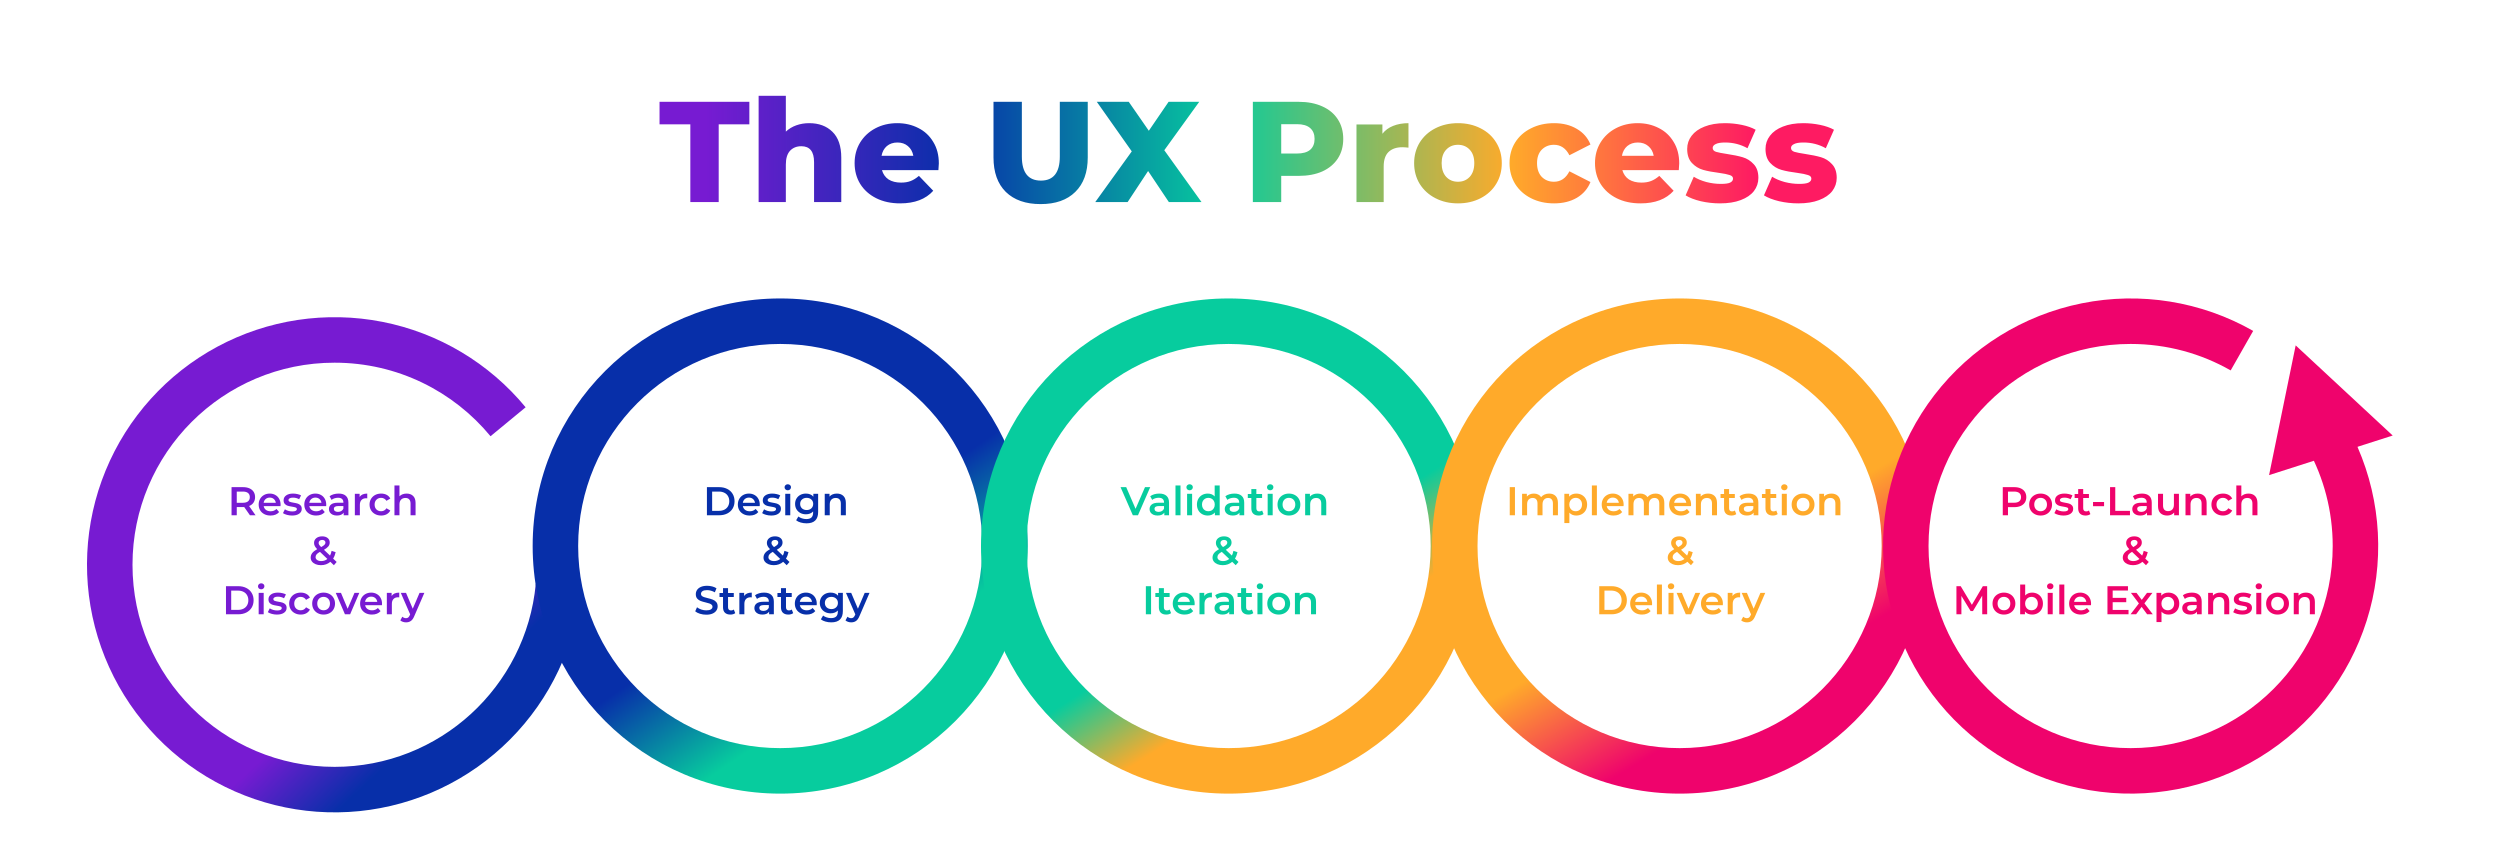 <svg width="1868" height="648" viewBox="0 0 1868 648" fill="none" xmlns="http://www.w3.org/2000/svg">
<rect width="1868" height="648" fill="white"/>
<path d="M515.818 92.884H492.807V76.081H559.913V92.884H537.01V151H515.818V92.884ZM604.626 92.028C611.832 92.028 617.612 94.169 621.964 98.45C626.388 102.731 628.6 109.188 628.6 117.822V151H608.264V121.139C608.264 113.219 605.089 109.259 598.739 109.259C595.243 109.259 592.424 110.401 590.284 112.684C588.215 114.968 587.18 118.392 587.18 122.959V151H566.845V71.586H587.18V98.343C589.392 96.273 591.996 94.704 594.993 93.633C597.99 92.563 601.201 92.028 604.626 92.028ZM701.496 122.103C701.496 122.245 701.389 123.922 701.175 127.133H659.006C659.862 130.13 661.503 132.449 663.929 134.09C666.427 135.659 669.531 136.444 673.241 136.444C676.023 136.444 678.414 136.052 680.412 135.267C682.481 134.482 684.55 133.198 686.619 131.414L697.322 142.545C691.685 148.824 683.444 151.963 672.599 151.963C665.82 151.963 659.862 150.679 654.725 148.11C649.588 145.542 645.592 141.974 642.738 137.408C639.955 132.841 638.564 127.668 638.564 121.889C638.564 116.181 639.92 111.079 642.631 106.584C645.414 102.017 649.231 98.45 654.083 95.881C658.935 93.312 664.393 92.028 670.458 92.028C676.238 92.028 681.482 93.241 686.191 95.667C690.9 98.022 694.611 101.482 697.322 106.049C700.105 110.544 701.496 115.895 701.496 122.103ZM670.565 106.477C667.426 106.477 664.786 107.369 662.645 109.152C660.576 110.936 659.256 113.362 658.685 116.43H682.445C681.874 113.362 680.519 110.936 678.378 109.152C676.309 107.369 673.705 106.477 670.565 106.477ZM777.551 152.498C766.42 152.498 757.751 149.466 751.544 143.401C745.407 137.336 742.339 128.738 742.339 117.608V76.081H763.531V116.965C763.531 128.952 768.275 134.946 777.765 134.946C787.184 134.946 791.893 128.952 791.893 116.965V76.081H812.763V117.608C812.763 128.738 809.659 137.336 803.452 143.401C797.315 149.466 788.682 152.498 777.551 152.498ZM873.38 151L857.861 127.775L842.556 151H818.368L845.66 113.112L819.545 76.081H843.412L858.396 97.701L873.166 76.081H896.069L869.955 112.256L897.782 151H873.38ZM970.38 76.081C977.159 76.081 983.045 77.223 988.04 79.506C993.034 81.718 996.887 84.929 999.599 89.138C1002.31 93.277 1003.67 98.164 1003.67 103.801C1003.67 109.438 1002.31 114.325 999.599 118.464C996.887 122.602 993.034 125.813 988.04 128.096C983.045 130.308 977.159 131.414 970.38 131.414H957.323V151H936.132V76.081H970.38ZM969.096 114.718C973.449 114.718 976.731 113.79 978.943 111.935C981.154 110.009 982.26 107.297 982.26 103.801C982.26 100.305 981.154 97.594 978.943 95.667C976.731 93.74 973.449 92.777 969.096 92.777H957.323V114.718H969.096ZM1032.93 99.948C1035 97.308 1037.67 95.346 1040.96 94.062C1044.31 92.706 1048.13 92.028 1052.41 92.028V110.33C1050.55 110.116 1049.02 110.009 1047.81 110.009C1043.45 110.009 1040.03 111.186 1037.53 113.541C1035.11 115.895 1033.89 119.498 1033.89 124.35V151H1013.56V92.991H1032.93V99.948ZM1089.39 151.963C1083.18 151.963 1077.58 150.679 1072.59 148.11C1067.59 145.542 1063.67 141.974 1060.81 137.408C1058.03 132.841 1056.64 127.668 1056.64 121.889C1056.64 116.181 1058.03 111.043 1060.81 106.477C1063.67 101.91 1067.56 98.378 1072.48 95.881C1077.47 93.312 1083.11 92.028 1089.39 92.028C1095.67 92.028 1101.3 93.312 1106.3 95.881C1111.29 98.378 1115.18 101.91 1117.96 106.477C1120.75 110.972 1122.14 116.109 1122.14 121.889C1122.14 127.668 1120.75 132.841 1117.96 137.408C1115.18 141.974 1111.29 145.542 1106.3 148.11C1101.3 150.679 1095.67 151.963 1089.39 151.963ZM1089.39 135.802C1092.96 135.802 1095.88 134.589 1098.16 132.163C1100.45 129.666 1101.59 126.241 1101.59 121.889C1101.59 117.608 1100.45 114.254 1098.16 111.828C1095.88 109.402 1092.96 108.189 1089.39 108.189C1085.82 108.189 1082.9 109.402 1080.61 111.828C1078.33 114.254 1077.19 117.608 1077.19 121.889C1077.19 126.241 1078.33 129.666 1080.61 132.163C1082.9 134.589 1085.82 135.802 1089.39 135.802ZM1161.21 151.963C1154.78 151.963 1149.04 150.679 1143.97 148.11C1138.91 145.542 1134.95 141.974 1132.09 137.408C1129.31 132.841 1127.92 127.668 1127.92 121.889C1127.92 116.109 1129.31 110.972 1132.09 106.477C1134.95 101.91 1138.91 98.378 1143.97 95.881C1149.04 93.312 1154.78 92.028 1161.21 92.028C1167.77 92.028 1173.44 93.455 1178.22 96.309C1183 99.092 1186.39 102.981 1188.39 107.975L1172.66 116.002C1170.02 110.794 1166.16 108.189 1161.1 108.189C1157.46 108.189 1154.43 109.402 1152 111.828C1149.65 114.254 1148.47 117.608 1148.47 121.889C1148.47 126.241 1149.65 129.666 1152 132.163C1154.43 134.589 1157.46 135.802 1161.1 135.802C1166.16 135.802 1170.02 133.198 1172.66 127.989L1188.39 136.016C1186.39 141.011 1183 144.935 1178.22 147.789C1173.44 150.572 1167.77 151.963 1161.21 151.963ZM1254.71 122.103C1254.71 122.245 1254.61 123.922 1254.39 127.133H1212.22C1213.08 130.13 1214.72 132.449 1217.15 134.09C1219.64 135.659 1222.75 136.444 1226.46 136.444C1229.24 136.444 1231.63 136.052 1233.63 135.267C1235.7 134.482 1237.77 133.198 1239.84 131.414L1250.54 142.545C1244.9 148.824 1236.66 151.963 1225.82 151.963C1219.04 151.963 1213.08 150.679 1207.94 148.11C1202.8 145.542 1198.81 141.974 1195.95 137.408C1193.17 132.841 1191.78 127.668 1191.78 121.889C1191.78 116.181 1193.14 111.079 1195.85 106.584C1198.63 102.017 1202.45 98.45 1207.3 95.881C1212.15 93.312 1217.61 92.028 1223.67 92.028C1229.45 92.028 1234.7 93.241 1239.41 95.667C1244.12 98.022 1247.83 101.482 1250.54 106.049C1253.32 110.544 1254.71 115.895 1254.71 122.103ZM1223.78 106.477C1220.64 106.477 1218 107.369 1215.86 109.152C1213.79 110.936 1212.47 113.362 1211.9 116.43H1235.66C1235.09 113.362 1233.74 110.936 1231.59 109.152C1229.53 107.369 1226.92 106.477 1223.78 106.477ZM1285.17 151.963C1280.32 151.963 1275.54 151.428 1270.83 150.358C1266.12 149.216 1262.34 147.754 1259.49 145.97L1265.59 132.056C1268.23 133.697 1271.37 135.017 1275.01 136.016C1278.64 136.944 1282.25 137.408 1285.81 137.408C1289.1 137.408 1291.42 137.086 1292.77 136.444C1294.2 135.731 1294.91 134.732 1294.91 133.448C1294.91 132.163 1294.06 131.271 1292.34 130.772C1290.7 130.201 1288.06 129.666 1284.42 129.166C1279.79 128.596 1275.83 127.846 1272.54 126.919C1269.33 125.991 1266.55 124.279 1264.2 121.782C1261.84 119.284 1260.66 115.788 1260.66 111.293C1260.66 107.583 1261.77 104.301 1263.98 101.446C1266.19 98.521 1269.4 96.238 1273.61 94.597C1277.89 92.884 1283 92.028 1288.92 92.028C1293.13 92.028 1297.3 92.456 1301.44 93.312C1305.58 94.169 1309.04 95.382 1311.82 96.951L1305.72 110.758C1300.58 107.904 1295.02 106.477 1289.03 106.477C1285.81 106.477 1283.46 106.869 1281.96 107.654C1280.46 108.368 1279.71 109.331 1279.71 110.544C1279.71 111.899 1280.53 112.863 1282.18 113.434C1283.82 113.933 1286.53 114.468 1290.31 115.039C1295.09 115.752 1299.05 116.573 1302.19 117.501C1305.33 118.428 1308.04 120.141 1310.32 122.638C1312.68 125.064 1313.86 128.489 1313.86 132.912C1313.86 136.551 1312.75 139.834 1310.54 142.759C1308.33 145.613 1305.04 147.861 1300.69 149.502C1296.41 151.143 1291.24 151.963 1285.17 151.963ZM1343.7 151.963C1338.85 151.963 1334.07 151.428 1329.36 150.358C1324.65 149.216 1320.87 147.754 1318.02 145.97L1324.12 132.056C1326.76 133.697 1329.9 135.017 1333.54 136.016C1337.17 136.944 1340.78 137.408 1344.35 137.408C1347.63 137.408 1349.95 137.086 1351.3 136.444C1352.73 135.731 1353.44 134.732 1353.44 133.448C1353.44 132.163 1352.59 131.271 1350.87 130.772C1349.23 130.201 1346.59 129.666 1342.95 129.166C1338.32 128.596 1334.36 127.846 1331.07 126.919C1327.86 125.991 1325.08 124.279 1322.73 121.782C1320.37 119.284 1319.19 115.788 1319.19 111.293C1319.19 107.583 1320.3 104.301 1322.51 101.446C1324.72 98.521 1327.93 96.238 1332.14 94.597C1336.43 92.884 1341.53 92.028 1347.45 92.028C1351.66 92.028 1355.83 92.456 1359.97 93.312C1364.11 94.169 1367.57 95.382 1370.35 96.951L1364.25 110.758C1359.12 107.904 1353.55 106.477 1347.56 106.477C1344.35 106.477 1341.99 106.869 1340.49 107.654C1338.99 108.368 1338.24 109.331 1338.24 110.544C1338.24 111.899 1339.07 112.863 1340.71 113.434C1342.35 113.933 1345.06 114.468 1348.84 115.039C1353.62 115.752 1357.58 116.573 1360.72 117.501C1363.86 118.428 1366.57 120.141 1368.85 122.638C1371.21 125.064 1372.39 128.489 1372.39 132.912C1372.39 136.551 1371.28 139.834 1369.07 142.759C1366.86 145.613 1363.57 147.861 1359.22 149.502C1354.94 151.143 1349.77 151.963 1343.7 151.963Z" fill="url(#paint0_linear_160_209)"/>
<path d="M186.751 385L182.461 378.85C182.281 378.87 182.011 378.88 181.651 378.88H176.911V385H173.011V364H181.651C183.471 364 185.051 364.3 186.391 364.9C187.751 365.5 188.791 366.36 189.511 367.48C190.231 368.6 190.591 369.93 190.591 371.47C190.591 373.05 190.201 374.41 189.421 375.55C188.661 376.69 187.561 377.54 186.121 378.1L190.951 385H186.751ZM186.661 371.47C186.661 370.13 186.221 369.1 185.341 368.38C184.461 367.66 183.171 367.3 181.471 367.3H176.911V375.67H181.471C183.171 375.67 184.461 375.31 185.341 374.59C186.221 373.85 186.661 372.81 186.661 371.47ZM209.655 377.08C209.655 377.34 209.635 377.71 209.595 378.19H197.025C197.245 379.37 197.815 380.31 198.735 381.01C199.675 381.69 200.835 382.03 202.215 382.03C203.975 382.03 205.425 381.45 206.565 380.29L208.575 382.6C207.855 383.46 206.945 384.11 205.845 384.55C204.745 384.99 203.505 385.21 202.125 385.21C200.365 385.21 198.815 384.86 197.475 384.16C196.135 383.46 195.095 382.49 194.355 381.25C193.635 379.99 193.275 378.57 193.275 376.99C193.275 375.43 193.625 374.03 194.325 372.79C195.045 371.53 196.035 370.55 197.295 369.85C198.555 369.15 199.975 368.8 201.555 368.8C203.115 368.8 204.505 369.15 205.725 369.85C206.965 370.53 207.925 371.5 208.605 372.76C209.305 374 209.655 375.44 209.655 377.08ZM201.555 371.8C200.355 371.8 199.335 372.16 198.495 372.88C197.675 373.58 197.175 374.52 196.995 375.7H206.085C205.925 374.54 205.435 373.6 204.615 372.88C203.795 372.16 202.775 371.8 201.555 371.8ZM218.207 385.21C216.907 385.21 215.637 385.04 214.397 384.7C213.157 384.36 212.167 383.93 211.427 383.41L212.867 380.56C213.587 381.04 214.447 381.43 215.447 381.73C216.467 382.01 217.467 382.15 218.447 382.15C220.687 382.15 221.807 381.56 221.807 380.38C221.807 379.82 221.517 379.43 220.937 379.21C220.377 378.99 219.467 378.78 218.207 378.58C216.887 378.38 215.807 378.15 214.967 377.89C214.147 377.63 213.427 377.18 212.807 376.54C212.207 375.88 211.907 374.97 211.907 373.81C211.907 372.29 212.537 371.08 213.797 370.18C215.077 369.26 216.797 368.8 218.957 368.8C220.057 368.8 221.157 368.93 222.257 369.19C223.357 369.43 224.257 369.76 224.957 370.18L223.517 373.03C222.157 372.23 220.627 371.83 218.927 371.83C217.827 371.83 216.987 372 216.407 372.34C215.847 372.66 215.567 373.09 215.567 373.63C215.567 374.23 215.867 374.66 216.467 374.92C217.087 375.16 218.037 375.39 219.317 375.61C220.597 375.81 221.647 376.04 222.467 376.3C223.287 376.56 223.987 377 224.567 377.62C225.167 378.24 225.467 379.12 225.467 380.26C225.467 381.76 224.817 382.96 223.517 383.86C222.217 384.76 220.447 385.21 218.207 385.21ZM243.756 377.08C243.756 377.34 243.736 377.71 243.696 378.19H231.126C231.346 379.37 231.916 380.31 232.836 381.01C233.776 381.69 234.936 382.03 236.316 382.03C238.076 382.03 239.526 381.45 240.666 380.29L242.676 382.6C241.956 383.46 241.046 384.11 239.946 384.55C238.846 384.99 237.606 385.21 236.226 385.21C234.466 385.21 232.916 384.86 231.576 384.16C230.236 383.46 229.196 382.49 228.456 381.25C227.736 379.99 227.376 378.57 227.376 376.99C227.376 375.43 227.726 374.03 228.426 372.79C229.146 371.53 230.136 370.55 231.396 369.85C232.656 369.15 234.076 368.8 235.656 368.8C237.216 368.8 238.606 369.15 239.826 369.85C241.066 370.53 242.026 371.5 242.706 372.76C243.406 374 243.756 375.44 243.756 377.08ZM235.656 371.8C234.456 371.8 233.436 372.16 232.596 372.88C231.776 373.58 231.276 374.52 231.096 375.7H240.186C240.026 374.54 239.536 373.6 238.716 372.88C237.896 372.16 236.876 371.8 235.656 371.8ZM253.039 368.8C255.399 368.8 257.199 369.37 258.439 370.51C259.699 371.63 260.329 373.33 260.329 375.61V385H256.789V383.05C256.329 383.75 255.669 384.29 254.809 384.67C253.969 385.03 252.949 385.21 251.749 385.21C250.549 385.21 249.499 385.01 248.599 384.61C247.699 384.19 246.999 383.62 246.499 382.9C246.019 382.16 245.779 381.33 245.779 380.41C245.779 378.97 246.309 377.82 247.369 376.96C248.449 376.08 250.139 375.64 252.439 375.64H256.579V375.4C256.579 374.28 256.239 373.42 255.559 372.82C254.899 372.22 253.909 371.92 252.589 371.92C251.689 371.92 250.799 372.06 249.919 372.34C249.059 372.62 248.329 373.01 247.729 373.51L246.259 370.78C247.099 370.14 248.109 369.65 249.289 369.31C250.469 368.97 251.719 368.8 253.039 368.8ZM252.529 382.48C253.469 382.48 254.299 382.27 255.019 381.85C255.759 381.41 256.279 380.79 256.579 379.99V378.13H252.709C250.549 378.13 249.469 378.84 249.469 380.26C249.469 380.94 249.739 381.48 250.279 381.88C250.819 382.28 251.569 382.48 252.529 382.48ZM268.712 371.32C269.792 369.64 271.692 368.8 274.412 368.8V372.37C274.092 372.31 273.802 372.28 273.542 372.28C272.082 372.28 270.942 372.71 270.122 373.57C269.302 374.41 268.892 375.63 268.892 377.23V385H265.142V368.98H268.712V371.32ZM284.796 385.21C283.136 385.21 281.646 384.86 280.326 384.16C279.006 383.46 277.976 382.49 277.236 381.25C276.496 379.99 276.126 378.57 276.126 376.99C276.126 375.41 276.496 374 277.236 372.76C277.976 371.52 278.996 370.55 280.296 369.85C281.616 369.15 283.116 368.8 284.796 368.8C286.376 368.8 287.756 369.12 288.936 369.76C290.136 370.4 291.036 371.32 291.636 372.52L288.756 374.2C288.296 373.46 287.716 372.91 287.016 372.55C286.336 372.17 285.586 371.98 284.766 371.98C283.366 371.98 282.206 372.44 281.286 373.36C280.366 374.26 279.906 375.47 279.906 376.99C279.906 378.51 280.356 379.73 281.256 380.65C282.176 381.55 283.346 382 284.766 382C285.586 382 286.336 381.82 287.016 381.46C287.716 381.08 288.296 380.52 288.756 379.78L291.636 381.46C291.016 382.66 290.106 383.59 288.906 384.25C287.726 384.89 286.356 385.21 284.796 385.21ZM303.821 368.8C305.841 368.8 307.461 369.39 308.681 370.57C309.901 371.75 310.511 373.5 310.511 375.82V385H306.761V376.3C306.761 374.9 306.431 373.85 305.771 373.15C305.111 372.43 304.171 372.07 302.951 372.07C301.571 372.07 300.481 372.49 299.681 373.33C298.881 374.15 298.481 375.34 298.481 376.9V385H294.731V362.74H298.481V370.84C299.101 370.18 299.861 369.68 300.761 369.34C301.681 368.98 302.701 368.8 303.821 368.8ZM249.479 422.33L246.839 419.78C244.879 421.46 242.529 422.3 239.789 422.3C238.329 422.3 237.019 422.06 235.859 421.58C234.699 421.1 233.789 420.44 233.129 419.6C232.469 418.74 232.139 417.77 232.139 416.69C232.139 415.39 232.519 414.25 233.279 413.27C234.039 412.27 235.279 411.29 236.999 410.33C236.159 409.49 235.559 408.71 235.199 407.99C234.839 407.25 234.659 406.49 234.659 405.71C234.659 404.23 235.209 403.04 236.309 402.14C237.429 401.22 238.909 400.76 240.749 400.76C242.449 400.76 243.809 401.18 244.829 402.02C245.849 402.84 246.359 403.96 246.359 405.38C246.359 406.46 246.019 407.42 245.339 408.26C244.679 409.1 243.589 409.95 242.069 410.81L246.599 415.13C247.099 414.15 247.489 412.97 247.769 411.59L250.799 412.58C250.399 414.44 249.769 416.04 248.909 417.38L251.549 419.9L249.479 422.33ZM240.749 403.43C239.929 403.43 239.279 403.64 238.799 404.06C238.319 404.46 238.079 404.99 238.079 405.65C238.079 406.13 238.209 406.59 238.469 407.03C238.729 407.45 239.229 408.03 239.969 408.77C241.169 408.11 241.999 407.54 242.459 407.06C242.939 406.56 243.179 406.02 243.179 405.44C243.179 404.82 242.959 404.33 242.519 403.97C242.099 403.61 241.509 403.43 240.749 403.43ZM240.059 419.24C241.799 419.24 243.319 418.71 244.619 417.65L239.069 412.34C237.869 413 237.019 413.64 236.519 414.26C236.039 414.86 235.799 415.54 235.799 416.3C235.799 417.18 236.189 417.89 236.969 418.43C237.749 418.97 238.779 419.24 240.059 419.24ZM168.851 438H178.031C180.271 438 182.261 438.44 184.001 439.32C185.741 440.18 187.091 441.41 188.051 443.01C189.011 444.59 189.491 446.42 189.491 448.5C189.491 450.58 189.011 452.42 188.051 454.02C187.091 455.6 185.741 456.83 184.001 457.71C182.261 458.57 180.271 459 178.031 459H168.851V438ZM177.851 455.7C179.391 455.7 180.741 455.41 181.901 454.83C183.081 454.23 183.981 453.39 184.601 452.31C185.241 451.21 185.561 449.94 185.561 448.5C185.561 447.06 185.241 445.8 184.601 444.72C183.981 443.62 183.081 442.78 181.901 442.2C180.741 441.6 179.391 441.3 177.851 441.3H172.751V455.7H177.851ZM193.276 442.98H197.026V459H193.276V442.98ZM195.166 440.34C194.486 440.34 193.916 440.13 193.456 439.71C192.996 439.27 192.766 438.73 192.766 438.09C192.766 437.45 192.996 436.92 193.456 436.5C193.916 436.06 194.486 435.84 195.166 435.84C195.846 435.84 196.416 436.05 196.876 436.47C197.336 436.87 197.566 437.38 197.566 438C197.566 438.66 197.336 439.22 196.876 439.68C196.436 440.12 195.866 440.34 195.166 440.34ZM206.898 459.21C205.598 459.21 204.328 459.04 203.088 458.7C201.848 458.36 200.858 457.93 200.118 457.41L201.558 454.56C202.278 455.04 203.138 455.43 204.138 455.73C205.158 456.01 206.158 456.15 207.138 456.15C209.378 456.15 210.498 455.56 210.498 454.38C210.498 453.82 210.208 453.43 209.628 453.21C209.068 452.99 208.158 452.78 206.898 452.58C205.578 452.38 204.498 452.15 203.658 451.89C202.838 451.63 202.118 451.18 201.498 450.54C200.898 449.88 200.598 448.97 200.598 447.81C200.598 446.29 201.228 445.08 202.488 444.18C203.768 443.26 205.488 442.8 207.648 442.8C208.748 442.8 209.848 442.93 210.948 443.19C212.048 443.43 212.948 443.76 213.648 444.18L212.208 447.03C210.848 446.23 209.318 445.83 207.618 445.83C206.518 445.83 205.678 446 205.098 446.34C204.538 446.66 204.258 447.09 204.258 447.63C204.258 448.23 204.558 448.66 205.158 448.92C205.778 449.16 206.728 449.39 208.008 449.61C209.288 449.81 210.338 450.04 211.158 450.3C211.978 450.56 212.678 451 213.258 451.62C213.858 452.24 214.158 453.12 214.158 454.26C214.158 455.76 213.508 456.96 212.208 457.86C210.908 458.76 209.138 459.21 206.898 459.21ZM224.738 459.21C223.078 459.21 221.588 458.86 220.268 458.16C218.948 457.46 217.918 456.49 217.178 455.25C216.438 453.99 216.068 452.57 216.068 450.99C216.068 449.41 216.438 448 217.178 446.76C217.918 445.52 218.938 444.55 220.238 443.85C221.558 443.15 223.058 442.8 224.738 442.8C226.318 442.8 227.698 443.12 228.878 443.76C230.078 444.4 230.978 445.32 231.578 446.52L228.698 448.2C228.238 447.46 227.658 446.91 226.958 446.55C226.278 446.17 225.528 445.98 224.708 445.98C223.308 445.98 222.148 446.44 221.228 447.36C220.308 448.26 219.848 449.47 219.848 450.99C219.848 452.51 220.298 453.73 221.198 454.65C222.118 455.55 223.288 456 224.708 456C225.528 456 226.278 455.82 226.958 455.46C227.658 455.08 228.238 454.52 228.698 453.78L231.578 455.46C230.958 456.66 230.048 457.59 228.848 458.25C227.668 458.89 226.298 459.21 224.738 459.21ZM241.785 459.21C240.165 459.21 238.705 458.86 237.405 458.16C236.105 457.46 235.085 456.49 234.345 455.25C233.625 453.99 233.265 452.57 233.265 450.99C233.265 449.41 233.625 448 234.345 446.76C235.085 445.52 236.105 444.55 237.405 443.85C238.705 443.15 240.165 442.8 241.785 442.8C243.425 442.8 244.895 443.15 246.195 443.85C247.495 444.55 248.505 445.52 249.225 446.76C249.965 448 250.335 449.41 250.335 450.99C250.335 452.57 249.965 453.99 249.225 455.25C248.505 456.49 247.495 457.46 246.195 458.16C244.895 458.86 243.425 459.21 241.785 459.21ZM241.785 456C243.165 456 244.305 455.54 245.205 454.62C246.105 453.7 246.555 452.49 246.555 450.99C246.555 449.49 246.105 448.28 245.205 447.36C244.305 446.44 243.165 445.98 241.785 445.98C240.405 445.98 239.265 446.44 238.365 447.36C237.485 448.28 237.045 449.49 237.045 450.99C237.045 452.49 237.485 453.7 238.365 454.62C239.265 455.54 240.405 456 241.785 456ZM268.481 442.98L261.611 459H257.741L250.871 442.98H254.771L259.751 454.86L264.881 442.98H268.481ZM285.446 451.08C285.446 451.34 285.426 451.71 285.386 452.19H272.816C273.036 453.37 273.606 454.31 274.526 455.01C275.466 455.69 276.626 456.03 278.006 456.03C279.766 456.03 281.216 455.45 282.356 454.29L284.366 456.6C283.646 457.46 282.736 458.11 281.636 458.55C280.536 458.99 279.296 459.21 277.916 459.21C276.156 459.21 274.606 458.86 273.266 458.16C271.926 457.46 270.886 456.49 270.146 455.25C269.426 453.99 269.066 452.57 269.066 450.99C269.066 449.43 269.416 448.03 270.116 446.79C270.836 445.53 271.826 444.55 273.086 443.85C274.346 443.15 275.766 442.8 277.346 442.8C278.906 442.8 280.296 443.15 281.516 443.85C282.756 444.53 283.716 445.5 284.396 446.76C285.096 448 285.446 449.44 285.446 451.08ZM277.346 445.8C276.146 445.8 275.126 446.16 274.286 446.88C273.466 447.58 272.966 448.52 272.786 449.7H281.876C281.716 448.54 281.226 447.6 280.406 446.88C279.586 446.16 278.566 445.8 277.346 445.8ZM292.618 445.32C293.698 443.64 295.598 442.8 298.318 442.8V446.37C297.998 446.31 297.708 446.28 297.448 446.28C295.988 446.28 294.848 446.71 294.028 447.57C293.208 448.41 292.798 449.63 292.798 451.23V459H289.048V442.98H292.618V445.32ZM317.085 442.98L309.585 460.29C308.885 462.03 308.035 463.25 307.035 463.95C306.035 464.67 304.825 465.03 303.405 465.03C302.605 465.03 301.815 464.9 301.035 464.64C300.255 464.38 299.615 464.02 299.115 463.56L300.615 460.8C300.975 461.14 301.395 461.41 301.875 461.61C302.375 461.81 302.875 461.91 303.375 461.91C304.035 461.91 304.575 461.74 304.995 461.4C305.435 461.06 305.835 460.49 306.195 459.69L306.465 459.06L299.475 442.98H303.375L308.415 454.83L313.485 442.98H317.085Z" fill="#771BD2"/>
<path d="M528.212 364H537.392C539.632 364 541.622 364.44 543.362 365.32C545.102 366.18 546.452 367.41 547.412 369.01C548.372 370.59 548.852 372.42 548.852 374.5C548.852 376.58 548.372 378.42 547.412 380.02C546.452 381.6 545.102 382.83 543.362 383.71C541.622 384.57 539.632 385 537.392 385H528.212V364ZM537.212 381.7C538.752 381.7 540.102 381.41 541.262 380.83C542.442 380.23 543.342 379.39 543.962 378.31C544.602 377.21 544.922 375.94 544.922 374.5C544.922 373.06 544.602 371.8 543.962 370.72C543.342 369.62 542.442 368.78 541.262 368.2C540.102 367.6 538.752 367.3 537.212 367.3H532.112V381.7H537.212ZM567.697 377.08C567.697 377.34 567.677 377.71 567.637 378.19H555.067C555.287 379.37 555.857 380.31 556.777 381.01C557.717 381.69 558.877 382.03 560.257 382.03C562.017 382.03 563.467 381.45 564.607 380.29L566.617 382.6C565.897 383.46 564.987 384.11 563.887 384.55C562.787 384.99 561.547 385.21 560.167 385.21C558.407 385.21 556.857 384.86 555.517 384.16C554.177 383.46 553.137 382.49 552.397 381.25C551.677 379.99 551.317 378.57 551.317 376.99C551.317 375.43 551.667 374.03 552.367 372.79C553.087 371.53 554.077 370.55 555.337 369.85C556.597 369.15 558.017 368.8 559.597 368.8C561.157 368.8 562.547 369.15 563.767 369.85C565.007 370.53 565.967 371.5 566.647 372.76C567.347 374 567.697 375.44 567.697 377.08ZM559.597 371.8C558.397 371.8 557.377 372.16 556.537 372.88C555.717 373.58 555.217 374.52 555.037 375.7H564.127C563.967 374.54 563.477 373.6 562.657 372.88C561.837 372.16 560.817 371.8 559.597 371.8ZM576.249 385.21C574.949 385.21 573.679 385.04 572.439 384.7C571.199 384.36 570.209 383.93 569.469 383.41L570.909 380.56C571.629 381.04 572.489 381.43 573.489 381.73C574.509 382.01 575.509 382.15 576.489 382.15C578.729 382.15 579.849 381.56 579.849 380.38C579.849 379.82 579.559 379.43 578.979 379.21C578.419 378.99 577.509 378.78 576.249 378.58C574.929 378.38 573.849 378.15 573.009 377.89C572.189 377.63 571.469 377.18 570.849 376.54C570.249 375.88 569.949 374.97 569.949 373.81C569.949 372.29 570.579 371.08 571.839 370.18C573.119 369.26 574.839 368.8 576.999 368.8C578.099 368.8 579.199 368.93 580.299 369.19C581.399 369.43 582.299 369.76 582.999 370.18L581.559 373.03C580.199 372.23 578.669 371.83 576.969 371.83C575.869 371.83 575.029 372 574.449 372.34C573.889 372.66 573.609 373.09 573.609 373.63C573.609 374.23 573.909 374.66 574.509 374.92C575.129 375.16 576.079 375.39 577.359 375.61C578.639 375.81 579.689 376.04 580.509 376.3C581.329 376.56 582.029 377 582.609 377.62C583.209 378.24 583.509 379.12 583.509 380.26C583.509 381.76 582.859 382.96 581.559 383.86C580.259 384.76 578.489 385.21 576.249 385.21ZM586.738 368.98H590.488V385H586.738V368.98ZM588.628 366.34C587.948 366.34 587.378 366.13 586.918 365.71C586.458 365.27 586.228 364.73 586.228 364.09C586.228 363.45 586.458 362.92 586.918 362.5C587.378 362.06 587.948 361.84 588.628 361.84C589.308 361.84 589.878 362.05 590.338 362.47C590.798 362.87 591.028 363.38 591.028 364C591.028 364.66 590.798 365.22 590.338 365.68C589.898 366.12 589.328 366.34 588.628 366.34ZM611.31 368.98V382.57C611.31 388.21 608.43 391.03 602.67 391.03C601.13 391.03 599.67 390.83 598.29 390.43C596.91 390.05 595.77 389.49 594.87 388.75L596.55 385.93C597.25 386.51 598.13 386.97 599.19 387.31C600.27 387.67 601.36 387.85 602.46 387.85C604.22 387.85 605.51 387.45 606.33 386.65C607.15 385.85 607.56 384.63 607.56 382.99V382.15C606.92 382.85 606.14 383.38 605.22 383.74C604.3 384.1 603.29 384.28 602.19 384.28C600.67 384.28 599.29 383.96 598.05 383.32C596.83 382.66 595.86 381.74 595.14 380.56C594.44 379.38 594.09 378.03 594.09 376.51C594.09 374.99 594.44 373.65 595.14 372.49C595.86 371.31 596.83 370.4 598.05 369.76C599.29 369.12 600.67 368.8 602.19 368.8C603.35 368.8 604.4 368.99 605.34 369.37C606.3 369.75 607.1 370.33 607.74 371.11V368.98H611.31ZM602.76 381.1C604.18 381.1 605.34 380.68 606.24 379.84C607.16 378.98 607.62 377.87 607.62 376.51C607.62 375.17 607.16 374.08 606.24 373.24C605.34 372.4 604.18 371.98 602.76 371.98C601.32 371.98 600.14 372.4 599.22 373.24C598.32 374.08 597.87 375.17 597.87 376.51C597.87 377.87 598.32 378.98 599.22 379.84C600.14 380.68 601.32 381.1 602.76 381.1ZM625.33 368.8C627.35 368.8 628.97 369.39 630.19 370.57C631.41 371.75 632.02 373.5 632.02 375.82V385H628.27V376.3C628.27 374.9 627.94 373.85 627.28 373.15C626.62 372.43 625.68 372.07 624.46 372.07C623.08 372.07 621.99 372.49 621.19 373.33C620.39 374.15 619.99 375.34 619.99 376.9V385H616.24V368.98H619.81V371.05C620.43 370.31 621.21 369.75 622.15 369.37C623.09 368.99 624.15 368.8 625.33 368.8ZM587.834 422.33L585.194 419.78C583.234 421.46 580.884 422.3 578.144 422.3C576.684 422.3 575.374 422.06 574.214 421.58C573.054 421.1 572.144 420.44 571.484 419.6C570.824 418.74 570.494 417.77 570.494 416.69C570.494 415.39 570.874 414.25 571.634 413.27C572.394 412.27 573.634 411.29 575.354 410.33C574.514 409.49 573.914 408.71 573.554 407.99C573.194 407.25 573.014 406.49 573.014 405.71C573.014 404.23 573.564 403.04 574.664 402.14C575.784 401.22 577.264 400.76 579.104 400.76C580.804 400.76 582.164 401.18 583.184 402.02C584.204 402.84 584.714 403.96 584.714 405.38C584.714 406.46 584.374 407.42 583.694 408.26C583.034 409.1 581.944 409.95 580.424 410.81L584.954 415.13C585.454 414.15 585.844 412.97 586.124 411.59L589.154 412.58C588.754 414.44 588.124 416.04 587.264 417.38L589.904 419.9L587.834 422.33ZM579.104 403.43C578.284 403.43 577.634 403.64 577.154 404.06C576.674 404.46 576.434 404.99 576.434 405.65C576.434 406.13 576.564 406.59 576.824 407.03C577.084 407.45 577.584 408.03 578.324 408.77C579.524 408.11 580.354 407.54 580.814 407.06C581.294 406.56 581.534 406.02 581.534 405.44C581.534 404.82 581.314 404.33 580.874 403.97C580.454 403.61 579.864 403.43 579.104 403.43ZM578.414 419.24C580.154 419.24 581.674 418.71 582.974 417.65L577.424 412.34C576.224 413 575.374 413.64 574.874 414.26C574.394 414.86 574.154 415.54 574.154 416.3C574.154 417.18 574.544 417.89 575.324 418.43C576.104 418.97 577.134 419.24 578.414 419.24ZM527.734 459.3C526.114 459.3 524.544 459.07 523.024 458.61C521.524 458.15 520.334 457.54 519.454 456.78L520.804 453.75C521.664 454.43 522.714 454.99 523.954 455.43C525.214 455.85 526.474 456.06 527.734 456.06C529.294 456.06 530.454 455.81 531.214 455.31C531.994 454.81 532.384 454.15 532.384 453.33C532.384 452.73 532.164 452.24 531.724 451.86C531.304 451.46 530.764 451.15 530.104 450.93C529.444 450.71 528.544 450.46 527.404 450.18C525.804 449.8 524.504 449.42 523.504 449.04C522.524 448.66 521.674 448.07 520.954 447.27C520.254 446.45 519.904 445.35 519.904 443.97C519.904 442.81 520.214 441.76 520.834 440.82C521.474 439.86 522.424 439.1 523.684 438.54C524.964 437.98 526.524 437.7 528.364 437.7C529.644 437.7 530.904 437.86 532.144 438.18C533.384 438.5 534.454 438.96 535.354 439.56L534.124 442.59C533.204 442.05 532.244 441.64 531.244 441.36C530.244 441.08 529.274 440.94 528.334 440.94C526.794 440.94 525.644 441.2 524.884 441.72C524.144 442.24 523.774 442.93 523.774 443.79C523.774 444.39 523.984 444.88 524.404 445.26C524.844 445.64 525.394 445.94 526.054 446.16C526.714 446.38 527.614 446.63 528.754 446.91C530.314 447.27 531.594 447.65 532.594 448.05C533.594 448.43 534.444 449.02 535.144 449.82C535.864 450.62 536.224 451.7 536.224 453.06C536.224 454.22 535.904 455.27 535.264 456.21C534.644 457.15 533.694 457.9 532.414 458.46C531.134 459.02 529.574 459.3 527.734 459.3ZM549.361 458.13C548.921 458.49 548.381 458.76 547.741 458.94C547.121 459.12 546.461 459.21 545.761 459.21C544.001 459.21 542.641 458.75 541.681 457.83C540.721 456.91 540.241 455.57 540.241 453.81V446.1H537.601V443.1H540.241V439.44H543.991V443.1H548.281V446.1H543.991V453.72C543.991 454.5 544.181 455.1 544.561 455.52C544.941 455.92 545.491 456.12 546.211 456.12C547.051 456.12 547.751 455.9 548.311 455.46L549.361 458.13ZM556.016 445.32C557.096 443.64 558.996 442.8 561.716 442.8V446.37C561.396 446.31 561.106 446.28 560.846 446.28C559.386 446.28 558.246 446.71 557.426 447.57C556.606 448.41 556.196 449.63 556.196 451.23V459H552.446V442.98H556.016V445.32ZM570.93 442.8C573.29 442.8 575.09 443.37 576.33 444.51C577.59 445.63 578.22 447.33 578.22 449.61V459H574.68V457.05C574.22 457.75 573.56 458.29 572.7 458.67C571.86 459.03 570.84 459.21 569.64 459.21C568.44 459.21 567.39 459.01 566.49 458.61C565.59 458.19 564.89 457.62 564.39 456.9C563.91 456.16 563.67 455.33 563.67 454.41C563.67 452.97 564.2 451.82 565.26 450.96C566.34 450.08 568.03 449.64 570.33 449.64H574.47V449.4C574.47 448.28 574.13 447.42 573.45 446.82C572.79 446.22 571.8 445.92 570.48 445.92C569.58 445.92 568.69 446.06 567.81 446.34C566.95 446.62 566.22 447.01 565.62 447.51L564.15 444.78C564.99 444.14 566 443.65 567.18 443.31C568.36 442.97 569.61 442.8 570.93 442.8ZM570.42 456.48C571.36 456.48 572.19 456.27 572.91 455.85C573.65 455.41 574.17 454.79 574.47 453.99V452.13H570.6C568.44 452.13 567.36 452.84 567.36 454.26C567.36 454.94 567.63 455.48 568.17 455.88C568.71 456.28 569.46 456.48 570.42 456.48ZM592.662 458.13C592.222 458.49 591.682 458.76 591.042 458.94C590.422 459.12 589.762 459.21 589.062 459.21C587.302 459.21 585.942 458.75 584.982 457.83C584.022 456.91 583.542 455.57 583.542 453.81V446.1H580.902V443.1H583.542V439.44H587.292V443.1H591.582V446.1H587.292V453.72C587.292 454.5 587.482 455.1 587.862 455.52C588.242 455.92 588.792 456.12 589.512 456.12C590.352 456.12 591.052 455.9 591.612 455.46L592.662 458.13ZM610.28 451.08C610.28 451.34 610.26 451.71 610.22 452.19H597.65C597.87 453.37 598.44 454.31 599.36 455.01C600.3 455.69 601.46 456.03 602.84 456.03C604.6 456.03 606.05 455.45 607.19 454.29L609.2 456.6C608.48 457.46 607.57 458.11 606.47 458.55C605.37 458.99 604.13 459.21 602.75 459.21C600.99 459.21 599.44 458.86 598.1 458.16C596.76 457.46 595.72 456.49 594.98 455.25C594.26 453.99 593.9 452.57 593.9 450.99C593.9 449.43 594.25 448.03 594.95 446.79C595.67 445.53 596.66 444.55 597.92 443.85C599.18 443.15 600.6 442.8 602.18 442.8C603.74 442.8 605.13 443.15 606.35 443.85C607.59 444.53 608.55 445.5 609.23 446.76C609.93 448 610.28 449.44 610.28 451.08ZM602.18 445.8C600.98 445.8 599.96 446.16 599.12 446.88C598.3 447.58 597.8 448.52 597.62 449.7H606.71C606.55 448.54 606.06 447.6 605.24 446.88C604.42 446.16 603.4 445.8 602.18 445.8ZM629.782 442.98V456.57C629.782 462.21 626.902 465.03 621.142 465.03C619.602 465.03 618.142 464.83 616.762 464.43C615.382 464.05 614.242 463.49 613.342 462.75L615.022 459.93C615.722 460.51 616.602 460.97 617.662 461.31C618.742 461.67 619.832 461.85 620.932 461.85C622.692 461.85 623.982 461.45 624.802 460.65C625.622 459.85 626.032 458.63 626.032 456.99V456.15C625.392 456.85 624.612 457.38 623.692 457.74C622.772 458.1 621.762 458.28 620.662 458.28C619.142 458.28 617.762 457.96 616.522 457.32C615.302 456.66 614.332 455.74 613.612 454.56C612.912 453.38 612.562 452.03 612.562 450.51C612.562 448.99 612.912 447.65 613.612 446.49C614.332 445.31 615.302 444.4 616.522 443.76C617.762 443.12 619.142 442.8 620.662 442.8C621.822 442.8 622.872 442.99 623.812 443.37C624.772 443.75 625.572 444.33 626.212 445.11V442.98H629.782ZM621.232 455.1C622.652 455.1 623.812 454.68 624.712 453.84C625.632 452.98 626.092 451.87 626.092 450.51C626.092 449.17 625.632 448.08 624.712 447.24C623.812 446.4 622.652 445.98 621.232 445.98C619.792 445.98 618.612 446.4 617.692 447.24C616.792 448.08 616.342 449.17 616.342 450.51C616.342 451.87 616.792 452.98 617.692 453.84C618.612 454.68 619.792 455.1 621.232 455.1ZM649.712 442.98L642.212 460.29C641.512 462.03 640.662 463.25 639.662 463.95C638.662 464.67 637.452 465.03 636.032 465.03C635.232 465.03 634.442 464.9 633.662 464.64C632.882 464.38 632.242 464.02 631.742 463.56L633.242 460.8C633.602 461.14 634.022 461.41 634.502 461.61C635.002 461.81 635.502 461.91 636.002 461.91C636.662 461.91 637.202 461.74 637.622 461.4C638.062 461.06 638.462 460.49 638.822 459.69L639.092 459.06L632.102 442.98H636.002L641.042 454.83L646.112 442.98H649.712Z" fill="#072FA9"/>
<path d="M1128.08 364H1131.98V385H1128.08V364ZM1157.52 368.8C1159.54 368.8 1161.14 369.39 1162.32 370.57C1163.5 371.73 1164.09 373.48 1164.09 375.82V385H1160.34V376.3C1160.34 374.9 1160.03 373.85 1159.41 373.15C1158.79 372.43 1157.9 372.07 1156.74 372.07C1155.48 372.07 1154.47 372.49 1153.71 373.33C1152.95 374.15 1152.57 375.33 1152.57 376.87V385H1148.82V376.3C1148.82 374.9 1148.51 373.85 1147.89 373.15C1147.27 372.43 1146.38 372.07 1145.22 372.07C1143.94 372.07 1142.92 372.48 1142.16 373.3C1141.42 374.12 1141.05 375.31 1141.05 376.87V385H1137.3V368.98H1140.87V371.02C1141.47 370.3 1142.22 369.75 1143.12 369.37C1144.02 368.99 1145.02 368.8 1146.12 368.8C1147.32 368.8 1148.38 369.03 1149.3 369.49C1150.24 369.93 1150.98 370.59 1151.52 371.47C1152.18 370.63 1153.03 369.98 1154.07 369.52C1155.11 369.04 1156.26 368.8 1157.52 368.8ZM1177.76 368.8C1179.32 368.8 1180.71 369.14 1181.93 369.82C1183.17 370.5 1184.14 371.46 1184.84 372.7C1185.54 373.94 1185.89 375.37 1185.89 376.99C1185.89 378.61 1185.54 380.05 1184.84 381.31C1184.14 382.55 1183.17 383.51 1181.93 384.19C1180.71 384.87 1179.32 385.21 1177.76 385.21C1175.6 385.21 1173.89 384.49 1172.63 383.05V390.82H1168.88V368.98H1172.45V371.08C1173.07 370.32 1173.83 369.75 1174.73 369.37C1175.65 368.99 1176.66 368.8 1177.76 368.8ZM1177.34 382C1178.72 382 1179.85 381.54 1180.73 380.62C1181.63 379.7 1182.08 378.49 1182.08 376.99C1182.08 375.49 1181.63 374.28 1180.73 373.36C1179.85 372.44 1178.72 371.98 1177.34 371.98C1176.44 371.98 1175.63 372.19 1174.91 372.61C1174.19 373.01 1173.62 373.59 1173.2 374.35C1172.78 375.11 1172.57 375.99 1172.57 376.99C1172.57 377.99 1172.78 378.87 1173.2 379.63C1173.62 380.39 1174.19 380.98 1174.91 381.4C1175.63 381.8 1176.44 382 1177.34 382ZM1189.45 362.74H1193.2V385H1189.45V362.74ZM1213.18 377.08C1213.18 377.34 1213.16 377.71 1213.12 378.19H1200.55C1200.77 379.37 1201.34 380.31 1202.26 381.01C1203.2 381.69 1204.36 382.03 1205.74 382.03C1207.5 382.03 1208.95 381.45 1210.09 380.29L1212.1 382.6C1211.38 383.46 1210.47 384.11 1209.37 384.55C1208.27 384.99 1207.03 385.21 1205.65 385.21C1203.89 385.21 1202.34 384.86 1201 384.16C1199.66 383.46 1198.62 382.49 1197.88 381.25C1197.16 379.99 1196.8 378.57 1196.8 376.99C1196.8 375.43 1197.15 374.03 1197.85 372.79C1198.57 371.53 1199.56 370.55 1200.82 369.85C1202.08 369.15 1203.5 368.8 1205.08 368.8C1206.64 368.8 1208.03 369.15 1209.25 369.85C1210.49 370.53 1211.45 371.5 1212.13 372.76C1212.83 374 1213.18 375.44 1213.18 377.08ZM1205.08 371.8C1203.88 371.8 1202.86 372.16 1202.02 372.88C1201.2 373.58 1200.7 374.52 1200.52 375.7H1209.61C1209.45 374.54 1208.96 373.6 1208.14 372.88C1207.32 372.16 1206.3 371.8 1205.08 371.8ZM1237 368.8C1239.02 368.8 1240.62 369.39 1241.8 370.57C1242.98 371.73 1243.57 373.48 1243.57 375.82V385H1239.82V376.3C1239.82 374.9 1239.51 373.85 1238.89 373.15C1238.27 372.43 1237.38 372.07 1236.22 372.07C1234.96 372.07 1233.95 372.49 1233.19 373.33C1232.43 374.15 1232.05 375.33 1232.05 376.87V385H1228.3V376.3C1228.3 374.9 1227.99 373.85 1227.37 373.15C1226.75 372.43 1225.86 372.07 1224.7 372.07C1223.42 372.07 1222.4 372.48 1221.64 373.3C1220.9 374.12 1220.53 375.31 1220.53 376.87V385H1216.78V368.98H1220.35V371.02C1220.95 370.3 1221.7 369.75 1222.6 369.37C1223.5 368.99 1224.5 368.8 1225.6 368.8C1226.8 368.8 1227.86 369.03 1228.78 369.49C1229.72 369.93 1230.46 370.59 1231 371.47C1231.66 370.63 1232.51 369.98 1233.55 369.52C1234.59 369.04 1235.74 368.8 1237 368.8ZM1263.57 377.08C1263.57 377.34 1263.55 377.71 1263.51 378.19H1250.94C1251.16 379.37 1251.73 380.31 1252.65 381.01C1253.59 381.69 1254.75 382.03 1256.13 382.03C1257.89 382.03 1259.34 381.45 1260.48 380.29L1262.49 382.6C1261.77 383.46 1260.86 384.11 1259.76 384.55C1258.66 384.99 1257.42 385.21 1256.04 385.21C1254.28 385.21 1252.73 384.86 1251.39 384.16C1250.05 383.46 1249.01 382.49 1248.27 381.25C1247.55 379.99 1247.19 378.57 1247.19 376.99C1247.19 375.43 1247.54 374.03 1248.24 372.79C1248.96 371.53 1249.95 370.55 1251.21 369.85C1252.47 369.15 1253.89 368.8 1255.47 368.8C1257.03 368.8 1258.42 369.15 1259.64 369.85C1260.88 370.53 1261.84 371.5 1262.52 372.76C1263.22 374 1263.57 375.44 1263.57 377.08ZM1255.47 371.8C1254.27 371.8 1253.25 372.16 1252.41 372.88C1251.59 373.58 1251.09 374.52 1250.91 375.7H1260C1259.84 374.54 1259.35 373.6 1258.53 372.88C1257.71 372.16 1256.69 371.8 1255.47 371.8ZM1276.26 368.8C1278.28 368.8 1279.9 369.39 1281.12 370.57C1282.34 371.75 1282.95 373.5 1282.95 375.82V385H1279.2V376.3C1279.2 374.9 1278.87 373.85 1278.21 373.15C1277.55 372.43 1276.61 372.07 1275.39 372.07C1274.01 372.07 1272.92 372.49 1272.12 373.33C1271.32 374.15 1270.92 375.34 1270.92 376.9V385H1267.17V368.98H1270.74V371.05C1271.36 370.31 1272.14 369.75 1273.08 369.37C1274.02 368.99 1275.08 368.8 1276.26 368.8ZM1297.34 384.13C1296.9 384.49 1296.36 384.76 1295.72 384.94C1295.1 385.12 1294.44 385.21 1293.74 385.21C1291.98 385.21 1290.62 384.75 1289.66 383.83C1288.7 382.91 1288.22 381.57 1288.22 379.81V372.1H1285.58V369.1H1288.22V365.44H1291.97V369.1H1296.26V372.1H1291.97V379.72C1291.97 380.5 1292.16 381.1 1292.54 381.52C1292.92 381.92 1293.47 382.12 1294.19 382.12C1295.03 382.12 1295.73 381.9 1296.29 381.46L1297.34 384.13ZM1306.55 368.8C1308.91 368.8 1310.71 369.37 1311.95 370.51C1313.21 371.63 1313.84 373.33 1313.84 375.61V385H1310.3V383.05C1309.84 383.75 1309.18 384.29 1308.32 384.67C1307.48 385.03 1306.46 385.21 1305.26 385.21C1304.06 385.21 1303.01 385.01 1302.11 384.61C1301.21 384.19 1300.51 383.62 1300.01 382.9C1299.53 382.16 1299.29 381.33 1299.29 380.41C1299.29 378.97 1299.82 377.82 1300.88 376.96C1301.96 376.08 1303.65 375.64 1305.95 375.64H1310.09V375.4C1310.09 374.28 1309.75 373.42 1309.07 372.82C1308.41 372.22 1307.42 371.92 1306.1 371.92C1305.2 371.92 1304.31 372.06 1303.43 372.34C1302.57 372.62 1301.84 373.01 1301.24 373.51L1299.77 370.78C1300.61 370.14 1301.62 369.65 1302.8 369.31C1303.98 368.97 1305.23 368.8 1306.55 368.8ZM1306.04 382.48C1306.98 382.48 1307.81 382.27 1308.53 381.85C1309.27 381.41 1309.79 380.79 1310.09 379.99V378.13H1306.22C1304.06 378.13 1302.98 378.84 1302.98 380.26C1302.98 380.94 1303.25 381.48 1303.79 381.88C1304.33 382.28 1305.08 382.48 1306.04 382.48ZM1328.28 384.13C1327.84 384.49 1327.3 384.76 1326.66 384.94C1326.04 385.12 1325.38 385.21 1324.68 385.21C1322.92 385.21 1321.56 384.75 1320.6 383.83C1319.64 382.91 1319.16 381.57 1319.16 379.81V372.1H1316.52V369.1H1319.16V365.44H1322.91V369.1H1327.2V372.1H1322.91V379.72C1322.91 380.5 1323.1 381.1 1323.48 381.52C1323.86 381.92 1324.41 382.12 1325.13 382.12C1325.97 382.12 1326.67 381.9 1327.23 381.46L1328.28 384.13ZM1331.36 368.98H1335.11V385H1331.36V368.98ZM1333.25 366.34C1332.57 366.34 1332 366.13 1331.54 365.71C1331.08 365.27 1330.85 364.73 1330.85 364.09C1330.85 363.45 1331.08 362.92 1331.54 362.5C1332 362.06 1332.57 361.84 1333.25 361.84C1333.93 361.84 1334.5 362.05 1334.96 362.47C1335.42 362.87 1335.65 363.38 1335.65 364C1335.65 364.66 1335.42 365.22 1334.96 365.68C1334.52 366.12 1333.95 366.34 1333.25 366.34ZM1347.24 385.21C1345.62 385.21 1344.16 384.86 1342.86 384.16C1341.56 383.46 1340.54 382.49 1339.8 381.25C1339.08 379.99 1338.72 378.57 1338.72 376.99C1338.72 375.41 1339.08 374 1339.8 372.76C1340.54 371.52 1341.56 370.55 1342.86 369.85C1344.16 369.15 1345.62 368.8 1347.24 368.8C1348.88 368.8 1350.35 369.15 1351.65 369.85C1352.95 370.55 1353.96 371.52 1354.68 372.76C1355.42 374 1355.79 375.41 1355.79 376.99C1355.79 378.57 1355.42 379.99 1354.68 381.25C1353.96 382.49 1352.95 383.46 1351.65 384.16C1350.35 384.86 1348.88 385.21 1347.24 385.21ZM1347.24 382C1348.62 382 1349.76 381.54 1350.66 380.62C1351.56 379.7 1352.01 378.49 1352.01 376.99C1352.01 375.49 1351.56 374.28 1350.66 373.36C1349.76 372.44 1348.62 371.98 1347.24 371.98C1345.86 371.98 1344.72 372.44 1343.82 373.36C1342.94 374.28 1342.5 375.49 1342.5 376.99C1342.5 378.49 1342.94 379.7 1343.82 380.62C1344.72 381.54 1345.86 382 1347.24 382ZM1368.46 368.8C1370.48 368.8 1372.1 369.39 1373.32 370.57C1374.54 371.75 1375.15 373.5 1375.15 375.82V385H1371.4V376.3C1371.4 374.9 1371.07 373.85 1370.41 373.15C1369.75 372.43 1368.81 372.07 1367.59 372.07C1366.21 372.07 1365.12 372.49 1364.32 373.33C1363.52 374.15 1363.12 375.34 1363.12 376.9V385H1359.37V368.98H1362.94V371.05C1363.56 370.31 1364.34 369.75 1365.28 369.37C1366.22 368.99 1367.28 368.8 1368.46 368.8ZM1263.48 422.33L1260.84 419.78C1258.88 421.46 1256.53 422.3 1253.79 422.3C1252.33 422.3 1251.02 422.06 1249.86 421.58C1248.7 421.1 1247.79 420.44 1247.13 419.6C1246.47 418.74 1246.14 417.77 1246.14 416.69C1246.14 415.39 1246.52 414.25 1247.28 413.27C1248.04 412.27 1249.28 411.29 1251 410.33C1250.16 409.49 1249.56 408.71 1249.2 407.99C1248.84 407.25 1248.66 406.49 1248.66 405.71C1248.66 404.23 1249.21 403.04 1250.31 402.14C1251.43 401.22 1252.91 400.76 1254.75 400.76C1256.45 400.76 1257.81 401.18 1258.83 402.02C1259.85 402.84 1260.36 403.96 1260.36 405.38C1260.36 406.46 1260.02 407.42 1259.34 408.26C1258.68 409.1 1257.59 409.95 1256.07 410.81L1260.6 415.13C1261.1 414.15 1261.49 412.97 1261.77 411.59L1264.8 412.58C1264.4 414.44 1263.77 416.04 1262.91 417.38L1265.55 419.9L1263.48 422.33ZM1254.75 403.43C1253.93 403.43 1253.28 403.64 1252.8 404.06C1252.32 404.46 1252.08 404.99 1252.08 405.65C1252.08 406.13 1252.21 406.59 1252.47 407.03C1252.73 407.45 1253.23 408.03 1253.97 408.77C1255.17 408.11 1256 407.54 1256.46 407.06C1256.94 406.56 1257.18 406.02 1257.18 405.44C1257.18 404.82 1256.96 404.33 1256.52 403.97C1256.1 403.61 1255.51 403.43 1254.75 403.43ZM1254.06 419.24C1255.8 419.24 1257.32 418.71 1258.62 417.65L1253.07 412.34C1251.87 413 1251.02 413.64 1250.52 414.26C1250.04 414.86 1249.8 415.54 1249.8 416.3C1249.8 417.18 1250.19 417.89 1250.97 418.43C1251.75 418.97 1252.78 419.24 1254.06 419.24ZM1194.95 438H1204.13C1206.37 438 1208.36 438.44 1210.1 439.32C1211.84 440.18 1213.19 441.41 1214.15 443.01C1215.11 444.59 1215.59 446.42 1215.59 448.5C1215.59 450.58 1215.11 452.42 1214.15 454.02C1213.19 455.6 1211.84 456.83 1210.1 457.71C1208.36 458.57 1206.37 459 1204.13 459H1194.95V438ZM1203.95 455.7C1205.49 455.7 1206.84 455.41 1208 454.83C1209.18 454.23 1210.08 453.39 1210.7 452.31C1211.34 451.21 1211.66 449.94 1211.66 448.5C1211.66 447.06 1211.34 445.8 1210.7 444.72C1210.08 443.62 1209.18 442.78 1208 442.2C1206.84 441.6 1205.49 441.3 1203.95 441.3H1198.85V455.7H1203.95ZM1234.44 451.08C1234.44 451.34 1234.42 451.71 1234.38 452.19H1221.81C1222.03 453.37 1222.6 454.31 1223.52 455.01C1224.46 455.69 1225.62 456.03 1227 456.03C1228.76 456.03 1230.21 455.45 1231.35 454.29L1233.36 456.6C1232.64 457.46 1231.73 458.11 1230.63 458.55C1229.53 458.99 1228.29 459.21 1226.91 459.21C1225.15 459.21 1223.6 458.86 1222.26 458.16C1220.92 457.46 1219.88 456.49 1219.14 455.25C1218.42 453.99 1218.06 452.57 1218.06 450.99C1218.06 449.43 1218.41 448.03 1219.11 446.79C1219.83 445.53 1220.82 444.55 1222.08 443.85C1223.34 443.15 1224.76 442.8 1226.34 442.8C1227.9 442.8 1229.29 443.15 1230.51 443.85C1231.75 444.53 1232.71 445.5 1233.39 446.76C1234.09 448 1234.44 449.44 1234.44 451.08ZM1226.34 445.8C1225.14 445.8 1224.12 446.16 1223.28 446.88C1222.46 447.58 1221.96 448.52 1221.78 449.7H1230.87C1230.71 448.54 1230.22 447.6 1229.4 446.88C1228.58 446.16 1227.56 445.8 1226.34 445.8ZM1238.04 436.74H1241.79V459H1238.04V436.74ZM1246.71 442.98H1250.46V459H1246.71V442.98ZM1248.6 440.34C1247.92 440.34 1247.35 440.13 1246.89 439.71C1246.43 439.27 1246.2 438.73 1246.2 438.09C1246.2 437.45 1246.43 436.92 1246.89 436.5C1247.35 436.06 1247.92 435.84 1248.6 435.84C1249.28 435.84 1249.85 436.05 1250.31 436.47C1250.77 436.87 1251 437.38 1251 438C1251 438.66 1250.77 439.22 1250.31 439.68C1249.87 440.12 1249.3 440.34 1248.6 440.34ZM1270.38 442.98L1263.51 459H1259.64L1252.77 442.98H1256.67L1261.65 454.86L1266.78 442.98H1270.38ZM1287.35 451.08C1287.35 451.34 1287.33 451.71 1287.29 452.19H1274.72C1274.94 453.37 1275.51 454.31 1276.43 455.01C1277.37 455.69 1278.53 456.03 1279.91 456.03C1281.67 456.03 1283.12 455.45 1284.26 454.29L1286.27 456.6C1285.55 457.46 1284.64 458.11 1283.54 458.55C1282.44 458.99 1281.2 459.21 1279.82 459.21C1278.06 459.21 1276.51 458.86 1275.17 458.16C1273.83 457.46 1272.79 456.49 1272.05 455.25C1271.33 453.99 1270.97 452.57 1270.97 450.99C1270.97 449.43 1271.32 448.03 1272.02 446.79C1272.74 445.53 1273.73 444.55 1274.99 443.85C1276.25 443.15 1277.67 442.8 1279.25 442.8C1280.81 442.8 1282.2 443.15 1283.42 443.85C1284.66 444.53 1285.62 445.5 1286.3 446.76C1287 448 1287.35 449.44 1287.35 451.08ZM1279.25 445.8C1278.05 445.8 1277.03 446.16 1276.19 446.88C1275.37 447.58 1274.87 448.52 1274.69 449.7H1283.78C1283.62 448.54 1283.13 447.6 1282.31 446.88C1281.49 446.16 1280.47 445.8 1279.25 445.8ZM1294.52 445.32C1295.6 443.64 1297.5 442.8 1300.22 442.8V446.37C1299.9 446.31 1299.61 446.28 1299.35 446.28C1297.89 446.28 1296.75 446.71 1295.93 447.57C1295.11 448.41 1294.7 449.63 1294.7 451.23V459H1290.95V442.98H1294.52V445.32ZM1318.99 442.98L1311.49 460.29C1310.79 462.03 1309.94 463.25 1308.94 463.95C1307.94 464.67 1306.73 465.03 1305.31 465.03C1304.51 465.03 1303.72 464.9 1302.94 464.64C1302.16 464.38 1301.52 464.02 1301.02 463.56L1302.52 460.8C1302.88 461.14 1303.3 461.41 1303.78 461.61C1304.28 461.81 1304.78 461.91 1305.28 461.91C1305.94 461.91 1306.48 461.74 1306.9 461.4C1307.34 461.06 1307.74 460.49 1308.1 459.69L1308.37 459.06L1301.38 442.98H1305.28L1310.32 454.83L1315.39 442.98H1318.99Z" fill="#FFAA2A"/>
<path d="M859.445 364L850.295 385H846.455L837.275 364H841.505L848.495 380.2L855.545 364H859.445ZM866.22 368.8C868.58 368.8 870.38 369.37 871.62 370.51C872.88 371.63 873.51 373.33 873.51 375.61V385H869.97V383.05C869.51 383.75 868.85 384.29 867.99 384.67C867.15 385.03 866.13 385.21 864.93 385.21C863.73 385.21 862.68 385.01 861.78 384.61C860.88 384.19 860.18 383.62 859.68 382.9C859.2 382.16 858.96 381.33 858.96 380.41C858.96 378.97 859.49 377.82 860.55 376.96C861.63 376.08 863.32 375.64 865.62 375.64H869.76V375.4C869.76 374.28 869.42 373.42 868.74 372.82C868.08 372.22 867.09 371.92 865.77 371.92C864.87 371.92 863.98 372.06 863.1 372.34C862.24 372.62 861.51 373.01 860.91 373.51L859.44 370.78C860.28 370.14 861.29 369.65 862.47 369.31C863.65 368.97 864.9 368.8 866.22 368.8ZM865.71 382.48C866.65 382.48 867.48 382.27 868.2 381.85C868.94 381.41 869.46 380.79 869.76 379.99V378.13H865.89C863.73 378.13 862.65 378.84 862.65 380.26C862.65 380.94 862.92 381.48 863.46 381.88C864 382.28 864.75 382.48 865.71 382.48ZM878.322 362.74H882.072V385H878.322V362.74ZM886.994 368.98H890.744V385H886.994V368.98ZM888.884 366.34C888.204 366.34 887.634 366.13 887.174 365.71C886.714 365.27 886.484 364.73 886.484 364.09C886.484 363.45 886.714 362.92 887.174 362.5C887.634 362.06 888.204 361.84 888.884 361.84C889.564 361.84 890.134 362.05 890.594 362.47C891.054 362.87 891.284 363.38 891.284 364C891.284 364.66 891.054 365.22 890.594 365.68C890.154 366.12 889.584 366.34 888.884 366.34ZM911.356 362.74V385H907.756V382.93C907.136 383.69 906.366 384.26 905.446 384.64C904.546 385.02 903.546 385.21 902.446 385.21C900.906 385.21 899.516 384.87 898.276 384.19C897.056 383.51 896.096 382.55 895.396 381.31C894.696 380.05 894.346 378.61 894.346 376.99C894.346 375.37 894.696 373.94 895.396 372.7C896.096 371.46 897.056 370.5 898.276 369.82C899.516 369.14 900.906 368.8 902.446 368.8C903.506 368.8 904.476 368.98 905.356 369.34C906.236 369.7 906.986 370.24 907.606 370.96V362.74H911.356ZM902.896 382C903.796 382 904.606 381.8 905.326 381.4C906.046 380.98 906.616 380.39 907.036 379.63C907.456 378.87 907.666 377.99 907.666 376.99C907.666 375.99 907.456 375.11 907.036 374.35C906.616 373.59 906.046 373.01 905.326 372.61C904.606 372.19 903.796 371.98 902.896 371.98C901.996 371.98 901.186 372.19 900.466 372.61C899.746 373.01 899.176 373.59 898.756 374.35C898.336 375.11 898.126 375.99 898.126 376.99C898.126 377.99 898.336 378.87 898.756 379.63C899.176 380.39 899.746 380.98 900.466 381.4C901.186 381.8 901.996 382 902.896 382ZM922.382 368.8C924.742 368.8 926.542 369.37 927.782 370.51C929.042 371.63 929.672 373.33 929.672 375.61V385H926.132V383.05C925.672 383.75 925.012 384.29 924.152 384.67C923.312 385.03 922.292 385.21 921.092 385.21C919.892 385.21 918.842 385.01 917.942 384.61C917.042 384.19 916.342 383.62 915.842 382.9C915.362 382.16 915.122 381.33 915.122 380.41C915.122 378.97 915.652 377.82 916.712 376.96C917.792 376.08 919.482 375.64 921.782 375.64H925.922V375.4C925.922 374.28 925.582 373.42 924.902 372.82C924.242 372.22 923.252 371.92 921.932 371.92C921.032 371.92 920.142 372.06 919.262 372.34C918.402 372.62 917.672 373.01 917.072 373.51L915.602 370.78C916.442 370.14 917.452 369.65 918.632 369.31C919.812 368.97 921.062 368.8 922.382 368.8ZM921.872 382.48C922.812 382.48 923.642 382.27 924.362 381.85C925.102 381.41 925.622 380.79 925.922 379.99V378.13H922.052C919.892 378.13 918.812 378.84 918.812 380.26C918.812 380.94 919.082 381.48 919.622 381.88C920.162 382.28 920.912 382.48 921.872 382.48ZM944.114 384.13C943.674 384.49 943.134 384.76 942.494 384.94C941.874 385.12 941.214 385.21 940.514 385.21C938.754 385.21 937.394 384.75 936.434 383.83C935.474 382.91 934.994 381.57 934.994 379.81V372.1H932.354V369.1H934.994V365.44H938.744V369.1H943.034V372.1H938.744V379.72C938.744 380.5 938.934 381.1 939.314 381.52C939.694 381.92 940.244 382.12 940.964 382.12C941.804 382.12 942.504 381.9 943.064 381.46L944.114 384.13ZM947.199 368.98H950.949V385H947.199V368.98ZM949.089 366.34C948.409 366.34 947.839 366.13 947.379 365.71C946.919 365.27 946.689 364.73 946.689 364.09C946.689 363.45 946.919 362.92 947.379 362.5C947.839 362.06 948.409 361.84 949.089 361.84C949.769 361.84 950.339 362.05 950.799 362.47C951.259 362.87 951.489 363.38 951.489 364C951.489 364.66 951.259 365.22 950.799 365.68C950.359 366.12 949.789 366.34 949.089 366.34ZM963.071 385.21C961.451 385.21 959.991 384.86 958.691 384.16C957.391 383.46 956.371 382.49 955.631 381.25C954.911 379.99 954.551 378.57 954.551 376.99C954.551 375.41 954.911 374 955.631 372.76C956.371 371.52 957.391 370.55 958.691 369.85C959.991 369.15 961.451 368.8 963.071 368.8C964.711 368.8 966.181 369.15 967.481 369.85C968.781 370.55 969.791 371.52 970.511 372.76C971.251 374 971.621 375.41 971.621 376.99C971.621 378.57 971.251 379.99 970.511 381.25C969.791 382.49 968.781 383.46 967.481 384.16C966.181 384.86 964.711 385.21 963.071 385.21ZM963.071 382C964.451 382 965.591 381.54 966.491 380.62C967.391 379.7 967.841 378.49 967.841 376.99C967.841 375.49 967.391 374.28 966.491 373.36C965.591 372.44 964.451 371.98 963.071 371.98C961.691 371.98 960.551 372.44 959.651 373.36C958.771 374.28 958.331 375.49 958.331 376.99C958.331 378.49 958.771 379.7 959.651 380.62C960.551 381.54 961.691 382 963.071 382ZM984.297 368.8C986.317 368.8 987.937 369.39 989.157 370.57C990.377 371.75 990.987 373.5 990.987 375.82V385H987.237V376.3C987.237 374.9 986.907 373.85 986.247 373.15C985.587 372.43 984.647 372.07 983.427 372.07C982.047 372.07 980.957 372.49 980.157 373.33C979.357 374.15 978.957 375.34 978.957 376.9V385H975.207V368.98H978.777V371.05C979.397 370.31 980.177 369.75 981.117 369.37C982.057 368.99 983.117 368.8 984.297 368.8ZM923.334 422.33L920.694 419.78C918.734 421.46 916.384 422.3 913.644 422.3C912.184 422.3 910.874 422.06 909.714 421.58C908.554 421.1 907.644 420.44 906.984 419.6C906.324 418.74 905.994 417.77 905.994 416.69C905.994 415.39 906.374 414.25 907.134 413.27C907.894 412.27 909.134 411.29 910.854 410.33C910.014 409.49 909.414 408.71 909.054 407.99C908.694 407.25 908.514 406.49 908.514 405.71C908.514 404.23 909.064 403.04 910.164 402.14C911.284 401.22 912.764 400.76 914.604 400.76C916.304 400.76 917.664 401.18 918.684 402.02C919.704 402.84 920.214 403.96 920.214 405.38C920.214 406.46 919.874 407.42 919.194 408.26C918.534 409.1 917.444 409.95 915.924 410.81L920.454 415.13C920.954 414.15 921.344 412.97 921.624 411.59L924.654 412.58C924.254 414.44 923.624 416.04 922.764 417.38L925.404 419.9L923.334 422.33ZM914.604 403.43C913.784 403.43 913.134 403.64 912.654 404.06C912.174 404.46 911.934 404.99 911.934 405.65C911.934 406.13 912.064 406.59 912.324 407.03C912.584 407.45 913.084 408.03 913.824 408.77C915.024 408.11 915.854 407.54 916.314 407.06C916.794 406.56 917.034 406.02 917.034 405.44C917.034 404.82 916.814 404.33 916.374 403.97C915.954 403.61 915.364 403.43 914.604 403.43ZM913.914 419.24C915.654 419.24 917.174 418.71 918.474 417.65L912.924 412.34C911.724 413 910.874 413.64 910.374 414.26C909.894 414.86 909.654 415.54 909.654 416.3C909.654 417.18 910.044 417.89 910.824 418.43C911.604 418.97 912.634 419.24 913.914 419.24ZM856.182 438H860.082V459H856.182V438ZM875.032 458.13C874.592 458.49 874.052 458.76 873.412 458.94C872.792 459.12 872.132 459.21 871.432 459.21C869.672 459.21 868.312 458.75 867.352 457.83C866.392 456.91 865.912 455.57 865.912 453.81V446.1H863.272V443.1H865.912V439.44H869.662V443.1H873.952V446.1H869.662V453.72C869.662 454.5 869.852 455.1 870.232 455.52C870.612 455.92 871.162 456.12 871.882 456.12C872.722 456.12 873.422 455.9 873.982 455.46L875.032 458.13ZM892.65 451.08C892.65 451.34 892.63 451.71 892.59 452.19H880.02C880.24 453.37 880.81 454.31 881.73 455.01C882.67 455.69 883.83 456.03 885.21 456.03C886.97 456.03 888.42 455.45 889.56 454.29L891.57 456.6C890.85 457.46 889.94 458.11 888.84 458.55C887.74 458.99 886.5 459.21 885.12 459.21C883.36 459.21 881.81 458.86 880.47 458.16C879.13 457.46 878.09 456.49 877.35 455.25C876.63 453.99 876.27 452.57 876.27 450.99C876.27 449.43 876.62 448.03 877.32 446.79C878.04 445.53 879.03 444.55 880.29 443.85C881.55 443.15 882.97 442.8 884.55 442.8C886.11 442.8 887.5 443.15 888.72 443.85C889.96 444.53 890.92 445.5 891.6 446.76C892.3 448 892.65 449.44 892.65 451.08ZM884.55 445.8C883.35 445.8 882.33 446.16 881.49 446.88C880.67 447.58 880.17 448.52 879.99 449.7H889.08C888.92 448.54 888.43 447.6 887.61 446.88C886.79 446.16 885.77 445.8 884.55 445.8ZM899.822 445.32C900.902 443.64 902.802 442.8 905.522 442.8V446.37C905.202 446.31 904.912 446.28 904.652 446.28C903.192 446.28 902.052 446.71 901.232 447.57C900.412 448.41 900.002 449.63 900.002 451.23V459H896.252V442.98H899.822V445.32ZM914.735 442.8C917.095 442.8 918.895 443.37 920.135 444.51C921.395 445.63 922.025 447.33 922.025 449.61V459H918.485V457.05C918.025 457.75 917.365 458.29 916.505 458.67C915.665 459.03 914.645 459.21 913.445 459.21C912.245 459.21 911.195 459.01 910.295 458.61C909.395 458.19 908.695 457.62 908.195 456.9C907.715 456.16 907.475 455.33 907.475 454.41C907.475 452.97 908.005 451.82 909.065 450.96C910.145 450.08 911.835 449.64 914.135 449.64H918.275V449.4C918.275 448.28 917.935 447.42 917.255 446.82C916.595 446.22 915.605 445.92 914.285 445.92C913.385 445.92 912.495 446.06 911.615 446.34C910.755 446.62 910.025 447.01 909.425 447.51L907.955 444.78C908.795 444.14 909.805 443.65 910.985 443.31C912.165 442.97 913.415 442.8 914.735 442.8ZM914.225 456.48C915.165 456.48 915.995 456.27 916.715 455.85C917.455 455.41 917.975 454.79 918.275 453.99V452.13H914.405C912.245 452.13 911.165 452.84 911.165 454.26C911.165 454.94 911.435 455.48 911.975 455.88C912.515 456.28 913.265 456.48 914.225 456.48ZM936.468 458.13C936.028 458.49 935.488 458.76 934.848 458.94C934.228 459.12 933.568 459.21 932.868 459.21C931.108 459.21 929.748 458.75 928.788 457.83C927.828 456.91 927.348 455.57 927.348 453.81V446.1H924.708V443.1H927.348V439.44H931.098V443.1H935.388V446.1H931.098V453.72C931.098 454.5 931.288 455.1 931.668 455.52C932.048 455.92 932.598 456.12 933.318 456.12C934.158 456.12 934.858 455.9 935.418 455.46L936.468 458.13ZM939.553 442.98H943.303V459H939.553V442.98ZM941.443 440.34C940.763 440.34 940.193 440.13 939.733 439.71C939.273 439.27 939.043 438.73 939.043 438.09C939.043 437.45 939.273 436.92 939.733 436.5C940.193 436.06 940.763 435.84 941.443 435.84C942.123 435.84 942.693 436.05 943.153 436.47C943.613 436.87 943.843 437.38 943.843 438C943.843 438.66 943.613 439.22 943.153 439.68C942.713 440.12 942.143 440.34 941.443 440.34ZM955.425 459.21C953.805 459.21 952.345 458.86 951.045 458.16C949.745 457.46 948.725 456.49 947.985 455.25C947.265 453.99 946.905 452.57 946.905 450.99C946.905 449.41 947.265 448 947.985 446.76C948.725 445.52 949.745 444.55 951.045 443.85C952.345 443.15 953.805 442.8 955.425 442.8C957.065 442.8 958.535 443.15 959.835 443.85C961.135 444.55 962.145 445.52 962.865 446.76C963.605 448 963.975 449.41 963.975 450.99C963.975 452.57 963.605 453.99 962.865 455.25C962.145 456.49 961.135 457.46 959.835 458.16C958.535 458.86 957.065 459.21 955.425 459.21ZM955.425 456C956.805 456 957.945 455.54 958.845 454.62C959.745 453.7 960.195 452.49 960.195 450.99C960.195 449.49 959.745 448.28 958.845 447.36C957.945 446.44 956.805 445.98 955.425 445.98C954.045 445.98 952.905 446.44 952.005 447.36C951.125 448.28 950.685 449.49 950.685 450.99C950.685 452.49 951.125 453.7 952.005 454.62C952.905 455.54 954.045 456 955.425 456ZM976.651 442.8C978.671 442.8 980.291 443.39 981.511 444.57C982.731 445.75 983.341 447.5 983.341 449.82V459H979.591V450.3C979.591 448.9 979.261 447.85 978.601 447.15C977.941 446.43 977.001 446.07 975.781 446.07C974.401 446.07 973.311 446.49 972.511 447.33C971.711 448.15 971.311 449.34 971.311 450.9V459H967.561V442.98H971.131V445.05C971.751 444.31 972.531 443.75 973.471 443.37C974.411 442.99 975.471 442.8 976.651 442.8Z" fill="#07CC9E"/>
<path d="M1505.11 364C1506.93 364 1508.51 364.3 1509.85 364.9C1511.21 365.5 1512.25 366.36 1512.97 367.48C1513.69 368.6 1514.05 369.93 1514.05 371.47C1514.05 372.99 1513.69 374.32 1512.97 375.46C1512.25 376.58 1511.21 377.44 1509.85 378.04C1508.51 378.64 1506.93 378.94 1505.11 378.94H1500.37V385H1496.47V364H1505.11ZM1504.93 375.64C1506.63 375.64 1507.92 375.28 1508.8 374.56C1509.68 373.84 1510.12 372.81 1510.12 371.47C1510.12 370.13 1509.68 369.1 1508.8 368.38C1507.92 367.66 1506.63 367.3 1504.93 367.3H1500.37V375.64H1504.93ZM1524.73 385.21C1523.11 385.21 1521.65 384.86 1520.35 384.16C1519.05 383.46 1518.03 382.49 1517.29 381.25C1516.57 379.99 1516.21 378.57 1516.21 376.99C1516.21 375.41 1516.57 374 1517.29 372.76C1518.03 371.52 1519.05 370.55 1520.35 369.85C1521.65 369.15 1523.11 368.8 1524.73 368.8C1526.37 368.8 1527.84 369.15 1529.14 369.85C1530.44 370.55 1531.45 371.52 1532.17 372.76C1532.91 374 1533.28 375.41 1533.28 376.99C1533.28 378.57 1532.91 379.99 1532.17 381.25C1531.45 382.49 1530.44 383.46 1529.14 384.16C1527.84 384.86 1526.37 385.21 1524.73 385.21ZM1524.73 382C1526.11 382 1527.25 381.54 1528.15 380.62C1529.05 379.7 1529.5 378.49 1529.5 376.99C1529.5 375.49 1529.05 374.28 1528.15 373.36C1527.25 372.44 1526.11 371.98 1524.73 371.98C1523.35 371.98 1522.21 372.44 1521.31 373.36C1520.43 374.28 1519.99 375.49 1519.99 376.99C1519.99 378.49 1520.43 379.7 1521.31 380.62C1522.21 381.54 1523.35 382 1524.73 382ZM1541.81 385.21C1540.51 385.21 1539.24 385.04 1538 384.7C1536.76 384.36 1535.77 383.93 1535.03 383.41L1536.47 380.56C1537.19 381.04 1538.05 381.43 1539.05 381.73C1540.07 382.01 1541.07 382.15 1542.05 382.15C1544.29 382.15 1545.41 381.56 1545.41 380.38C1545.41 379.82 1545.12 379.43 1544.54 379.21C1543.98 378.99 1543.07 378.78 1541.81 378.58C1540.49 378.38 1539.41 378.15 1538.57 377.89C1537.75 377.63 1537.03 377.18 1536.41 376.54C1535.81 375.88 1535.51 374.97 1535.51 373.81C1535.51 372.29 1536.14 371.08 1537.4 370.18C1538.68 369.26 1540.4 368.8 1542.56 368.8C1543.66 368.8 1544.76 368.93 1545.86 369.19C1546.96 369.43 1547.86 369.76 1548.56 370.18L1547.12 373.03C1545.76 372.23 1544.23 371.83 1542.53 371.83C1541.43 371.83 1540.59 372 1540.01 372.34C1539.45 372.66 1539.17 373.09 1539.17 373.63C1539.17 374.23 1539.47 374.66 1540.07 374.92C1540.69 375.16 1541.64 375.39 1542.92 375.61C1544.2 375.81 1545.25 376.04 1546.07 376.3C1546.89 376.56 1547.59 377 1548.17 377.62C1548.77 378.24 1549.07 379.12 1549.07 380.26C1549.07 381.76 1548.42 382.96 1547.12 383.86C1545.82 384.76 1544.05 385.21 1541.81 385.21ZM1561.93 384.13C1561.49 384.49 1560.95 384.76 1560.31 384.94C1559.69 385.12 1559.03 385.21 1558.33 385.21C1556.57 385.21 1555.21 384.75 1554.25 383.83C1553.29 382.91 1552.81 381.57 1552.81 379.81V372.1H1550.17V369.1H1552.81V365.44H1556.56V369.1H1560.85V372.1H1556.56V379.72C1556.56 380.5 1556.75 381.1 1557.13 381.52C1557.51 381.92 1558.06 382.12 1558.78 382.12C1559.62 382.12 1560.32 381.9 1560.88 381.46L1561.93 384.13ZM1563.91 375.1H1572.16V378.22H1563.91V375.1ZM1576.63 364H1580.53V381.7H1591.51V385H1576.63V364ZM1600.49 368.8C1602.85 368.8 1604.65 369.37 1605.89 370.51C1607.15 371.63 1607.78 373.33 1607.78 375.61V385H1604.24V383.05C1603.78 383.75 1603.12 384.29 1602.26 384.67C1601.42 385.03 1600.4 385.21 1599.2 385.21C1598 385.21 1596.95 385.01 1596.05 384.61C1595.15 384.19 1594.45 383.62 1593.95 382.9C1593.47 382.16 1593.23 381.33 1593.23 380.41C1593.23 378.97 1593.76 377.82 1594.82 376.96C1595.9 376.08 1597.59 375.64 1599.89 375.64H1604.03V375.4C1604.03 374.28 1603.69 373.42 1603.01 372.82C1602.35 372.22 1601.36 371.92 1600.04 371.92C1599.14 371.92 1598.25 372.06 1597.37 372.34C1596.51 372.62 1595.78 373.01 1595.18 373.51L1593.71 370.78C1594.55 370.14 1595.56 369.65 1596.74 369.31C1597.92 368.97 1599.17 368.8 1600.49 368.8ZM1599.98 382.48C1600.92 382.48 1601.75 382.27 1602.47 381.85C1603.21 381.41 1603.73 380.79 1604.03 379.99V378.13H1600.16C1598 378.13 1596.92 378.84 1596.92 380.26C1596.92 380.94 1597.19 381.48 1597.73 381.88C1598.27 382.28 1599.02 382.48 1599.98 382.48ZM1628.1 368.98V385H1624.53V382.96C1623.93 383.68 1623.18 384.24 1622.28 384.64C1621.38 385.02 1620.41 385.21 1619.37 385.21C1617.23 385.21 1615.54 384.62 1614.3 383.44C1613.08 382.24 1612.47 380.47 1612.47 378.13V368.98H1616.22V377.62C1616.22 379.06 1616.54 380.14 1617.18 380.86C1617.84 381.56 1618.77 381.91 1619.97 381.91C1621.31 381.91 1622.37 381.5 1623.15 380.68C1623.95 379.84 1624.35 378.64 1624.35 377.08V368.98H1628.1ZM1642.1 368.8C1644.12 368.8 1645.74 369.39 1646.96 370.57C1648.18 371.75 1648.79 373.5 1648.79 375.82V385H1645.04V376.3C1645.04 374.9 1644.71 373.85 1644.05 373.15C1643.39 372.43 1642.45 372.07 1641.23 372.07C1639.85 372.07 1638.76 372.49 1637.96 373.33C1637.16 374.15 1636.76 375.34 1636.76 376.9V385H1633.01V368.98H1636.58V371.05C1637.2 370.31 1637.98 369.75 1638.92 369.37C1639.86 368.99 1640.92 368.8 1642.1 368.8ZM1661.05 385.21C1659.39 385.21 1657.9 384.86 1656.58 384.16C1655.26 383.46 1654.23 382.49 1653.49 381.25C1652.75 379.99 1652.38 378.57 1652.38 376.99C1652.38 375.41 1652.75 374 1653.49 372.76C1654.23 371.52 1655.25 370.55 1656.55 369.85C1657.87 369.15 1659.37 368.8 1661.05 368.8C1662.63 368.8 1664.01 369.12 1665.19 369.76C1666.39 370.4 1667.29 371.32 1667.89 372.52L1665.01 374.2C1664.55 373.46 1663.97 372.91 1663.27 372.55C1662.59 372.17 1661.84 371.98 1661.02 371.98C1659.62 371.98 1658.46 372.44 1657.54 373.36C1656.62 374.26 1656.16 375.47 1656.16 376.99C1656.16 378.51 1656.61 379.73 1657.51 380.65C1658.43 381.55 1659.6 382 1661.02 382C1661.84 382 1662.59 381.82 1663.27 381.46C1663.97 381.08 1664.55 380.52 1665.01 379.78L1667.89 381.46C1667.27 382.66 1666.36 383.59 1665.16 384.25C1663.98 384.89 1662.61 385.21 1661.05 385.21ZM1680.07 368.8C1682.09 368.8 1683.71 369.39 1684.93 370.57C1686.15 371.75 1686.76 373.5 1686.76 375.82V385H1683.01V376.3C1683.01 374.9 1682.68 373.85 1682.02 373.15C1681.36 372.43 1680.42 372.07 1679.2 372.07C1677.82 372.07 1676.73 372.49 1675.93 373.33C1675.13 374.15 1674.73 375.34 1674.73 376.9V385H1670.98V362.74H1674.73V370.84C1675.35 370.18 1676.11 369.68 1677.01 369.34C1677.93 368.98 1678.95 368.8 1680.07 368.8ZM1603.48 422.33L1600.84 419.78C1598.88 421.46 1596.53 422.3 1593.79 422.3C1592.33 422.3 1591.02 422.06 1589.86 421.58C1588.7 421.1 1587.79 420.44 1587.13 419.6C1586.47 418.74 1586.14 417.77 1586.14 416.69C1586.14 415.39 1586.52 414.25 1587.28 413.27C1588.04 412.27 1589.28 411.29 1591 410.33C1590.16 409.49 1589.56 408.71 1589.2 407.99C1588.84 407.25 1588.66 406.49 1588.66 405.71C1588.66 404.23 1589.21 403.04 1590.31 402.14C1591.43 401.22 1592.91 400.76 1594.75 400.76C1596.45 400.76 1597.81 401.18 1598.83 402.02C1599.85 402.84 1600.36 403.96 1600.36 405.38C1600.36 406.46 1600.02 407.42 1599.34 408.26C1598.68 409.1 1597.59 409.95 1596.07 410.81L1600.6 415.13C1601.1 414.15 1601.49 412.97 1601.77 411.59L1604.8 412.58C1604.4 414.44 1603.77 416.04 1602.91 417.38L1605.55 419.9L1603.48 422.33ZM1594.75 403.43C1593.93 403.43 1593.28 403.64 1592.8 404.06C1592.32 404.46 1592.08 404.99 1592.08 405.65C1592.08 406.13 1592.21 406.59 1592.47 407.03C1592.73 407.45 1593.23 408.03 1593.97 408.77C1595.17 408.11 1596 407.54 1596.46 407.06C1596.94 406.56 1597.18 406.02 1597.18 405.44C1597.18 404.82 1596.96 404.33 1596.52 403.97C1596.1 403.61 1595.51 403.43 1594.75 403.43ZM1594.06 419.24C1595.8 419.24 1597.32 418.71 1598.62 417.65L1593.07 412.34C1591.87 413 1591.02 413.64 1590.52 414.26C1590.04 414.86 1589.8 415.54 1589.8 416.3C1589.8 417.18 1590.19 417.89 1590.97 418.43C1591.75 418.97 1592.78 419.24 1594.06 419.24ZM1481.13 459L1481.1 445.08L1474.2 456.6H1472.46L1465.56 445.26V459H1461.84V438H1465.05L1473.39 451.92L1481.58 438H1484.79L1484.82 459H1481.13ZM1497.33 459.21C1495.71 459.21 1494.25 458.86 1492.95 458.16C1491.65 457.46 1490.63 456.49 1489.89 455.25C1489.17 453.99 1488.81 452.57 1488.81 450.99C1488.81 449.41 1489.17 448 1489.89 446.76C1490.63 445.52 1491.65 444.55 1492.95 443.85C1494.25 443.15 1495.71 442.8 1497.33 442.8C1498.97 442.8 1500.44 443.15 1501.74 443.85C1503.04 444.55 1504.05 445.52 1504.77 446.76C1505.51 448 1505.88 449.41 1505.88 450.99C1505.88 452.57 1505.51 453.99 1504.77 455.25C1504.05 456.49 1503.04 457.46 1501.74 458.16C1500.44 458.86 1498.97 459.21 1497.33 459.21ZM1497.33 456C1498.71 456 1499.85 455.54 1500.75 454.62C1501.65 453.7 1502.1 452.49 1502.1 450.99C1502.1 449.49 1501.65 448.28 1500.75 447.36C1499.85 446.44 1498.71 445.98 1497.33 445.98C1495.95 445.98 1494.81 446.44 1493.91 447.36C1493.03 448.28 1492.59 449.49 1492.59 450.99C1492.59 452.49 1493.03 453.7 1493.91 454.62C1494.81 455.54 1495.95 456 1497.33 456ZM1518.35 442.8C1519.91 442.8 1521.3 443.14 1522.52 443.82C1523.76 444.5 1524.73 445.46 1525.43 446.7C1526.13 447.94 1526.48 449.37 1526.48 450.99C1526.48 452.61 1526.13 454.05 1525.43 455.31C1524.73 456.55 1523.76 457.51 1522.52 458.19C1521.3 458.87 1519.91 459.21 1518.35 459.21C1517.25 459.21 1516.24 459.02 1515.32 458.64C1514.42 458.26 1513.66 457.69 1513.04 456.93V459H1509.47V436.74H1513.22V444.93C1513.86 444.23 1514.61 443.7 1515.47 443.34C1516.35 442.98 1517.31 442.8 1518.35 442.8ZM1517.93 456C1519.31 456 1520.44 455.54 1521.32 454.62C1522.22 453.7 1522.67 452.49 1522.67 450.99C1522.67 449.49 1522.22 448.28 1521.32 447.36C1520.44 446.44 1519.31 445.98 1517.93 445.98C1517.03 445.98 1516.22 446.19 1515.5 446.61C1514.78 447.01 1514.21 447.59 1513.79 448.35C1513.37 449.11 1513.16 449.99 1513.16 450.99C1513.16 451.99 1513.37 452.87 1513.79 453.63C1514.21 454.39 1514.78 454.98 1515.5 455.4C1516.22 455.8 1517.03 456 1517.93 456ZM1530.04 442.98H1533.79V459H1530.04V442.98ZM1531.93 440.34C1531.25 440.34 1530.68 440.13 1530.22 439.71C1529.76 439.27 1529.53 438.73 1529.53 438.09C1529.53 437.45 1529.76 436.92 1530.22 436.5C1530.68 436.06 1531.25 435.84 1531.93 435.84C1532.61 435.84 1533.18 436.05 1533.64 436.47C1534.1 436.87 1534.33 437.38 1534.33 438C1534.33 438.66 1534.1 439.22 1533.64 439.68C1533.2 440.12 1532.63 440.34 1531.93 440.34ZM1538.71 436.74H1542.46V459H1538.71V436.74ZM1562.44 451.08C1562.44 451.34 1562.42 451.71 1562.38 452.19H1549.81C1550.03 453.37 1550.6 454.31 1551.52 455.01C1552.46 455.69 1553.62 456.03 1555 456.03C1556.76 456.03 1558.21 455.45 1559.35 454.29L1561.36 456.6C1560.64 457.46 1559.73 458.11 1558.63 458.55C1557.53 458.99 1556.29 459.21 1554.91 459.21C1553.15 459.21 1551.6 458.86 1550.26 458.16C1548.92 457.46 1547.88 456.49 1547.14 455.25C1546.42 453.99 1546.06 452.57 1546.06 450.99C1546.06 449.43 1546.41 448.03 1547.11 446.79C1547.83 445.53 1548.82 444.55 1550.08 443.85C1551.34 443.15 1552.76 442.8 1554.34 442.8C1555.9 442.8 1557.29 443.15 1558.51 443.85C1559.75 444.53 1560.71 445.5 1561.39 446.76C1562.09 448 1562.44 449.44 1562.44 451.08ZM1554.34 445.8C1553.14 445.8 1552.12 446.16 1551.28 446.88C1550.46 447.58 1549.96 448.52 1549.78 449.7H1558.87C1558.71 448.54 1558.22 447.6 1557.4 446.88C1556.58 446.16 1555.56 445.8 1554.34 445.8ZM1590.44 455.73V459H1574.69V438H1590.02V441.27H1578.59V446.73H1588.73V449.94H1578.59V455.73H1590.44ZM1604.34 459L1600.23 453.45L1596.09 459H1591.95L1598.19 450.87L1592.22 442.98H1596.39L1600.32 448.23L1604.25 442.98H1608.3L1602.3 450.81L1608.57 459H1604.34ZM1620.21 442.8C1621.77 442.8 1623.16 443.14 1624.38 443.82C1625.62 444.5 1626.59 445.46 1627.29 446.7C1627.99 447.94 1628.34 449.37 1628.34 450.99C1628.34 452.61 1627.99 454.05 1627.29 455.31C1626.59 456.55 1625.62 457.51 1624.38 458.19C1623.16 458.87 1621.77 459.21 1620.21 459.21C1618.05 459.21 1616.34 458.49 1615.08 457.05V464.82H1611.33V442.98H1614.9V445.08C1615.52 444.32 1616.28 443.75 1617.18 443.37C1618.1 442.99 1619.11 442.8 1620.21 442.8ZM1619.79 456C1621.17 456 1622.3 455.54 1623.18 454.62C1624.08 453.7 1624.53 452.49 1624.53 450.99C1624.53 449.49 1624.08 448.28 1623.18 447.36C1622.3 446.44 1621.17 445.98 1619.79 445.98C1618.89 445.98 1618.08 446.19 1617.36 446.61C1616.64 447.01 1616.07 447.59 1615.65 448.35C1615.23 449.11 1615.02 449.99 1615.02 450.99C1615.02 451.99 1615.23 452.87 1615.65 453.63C1616.07 454.39 1616.64 454.98 1617.36 455.4C1618.08 455.8 1618.89 456 1619.79 456ZM1637.82 442.8C1640.18 442.8 1641.98 443.37 1643.22 444.51C1644.48 445.63 1645.11 447.33 1645.11 449.61V459H1641.57V457.05C1641.11 457.75 1640.45 458.29 1639.59 458.67C1638.75 459.03 1637.73 459.21 1636.53 459.21C1635.33 459.21 1634.28 459.01 1633.38 458.61C1632.48 458.19 1631.78 457.62 1631.28 456.9C1630.8 456.16 1630.56 455.33 1630.56 454.41C1630.56 452.97 1631.09 451.82 1632.15 450.96C1633.23 450.08 1634.92 449.64 1637.22 449.64H1641.36V449.4C1641.36 448.28 1641.02 447.42 1640.34 446.82C1639.68 446.22 1638.69 445.92 1637.37 445.92C1636.47 445.92 1635.58 446.06 1634.7 446.34C1633.84 446.62 1633.11 447.01 1632.51 447.51L1631.04 444.78C1631.88 444.14 1632.89 443.65 1634.07 443.31C1635.25 442.97 1636.5 442.8 1637.82 442.8ZM1637.31 456.48C1638.25 456.48 1639.08 456.27 1639.8 455.85C1640.54 455.41 1641.06 454.79 1641.36 453.99V452.13H1637.49C1635.33 452.13 1634.25 452.84 1634.25 454.26C1634.25 454.94 1634.52 455.48 1635.06 455.88C1635.6 456.28 1636.35 456.48 1637.31 456.48ZM1659.01 442.8C1661.03 442.8 1662.65 443.39 1663.87 444.57C1665.09 445.75 1665.7 447.5 1665.7 449.82V459H1661.95V450.3C1661.95 448.9 1661.62 447.85 1660.96 447.15C1660.3 446.43 1659.36 446.07 1658.14 446.07C1656.76 446.07 1655.67 446.49 1654.87 447.33C1654.07 448.15 1653.67 449.34 1653.67 450.9V459H1649.92V442.98H1653.49V445.05C1654.11 444.31 1654.89 443.75 1655.83 443.37C1656.77 442.99 1657.83 442.8 1659.01 442.8ZM1675.41 459.21C1674.11 459.21 1672.84 459.04 1671.6 458.7C1670.36 458.36 1669.37 457.93 1668.63 457.41L1670.07 454.56C1670.79 455.04 1671.65 455.43 1672.65 455.73C1673.67 456.01 1674.67 456.15 1675.65 456.15C1677.89 456.15 1679.01 455.56 1679.01 454.38C1679.01 453.82 1678.72 453.43 1678.14 453.21C1677.58 452.99 1676.67 452.78 1675.41 452.58C1674.09 452.38 1673.01 452.15 1672.17 451.89C1671.35 451.63 1670.63 451.18 1670.01 450.54C1669.41 449.88 1669.11 448.97 1669.11 447.81C1669.11 446.29 1669.74 445.08 1671 444.18C1672.28 443.26 1674 442.8 1676.16 442.8C1677.26 442.8 1678.36 442.93 1679.46 443.19C1680.56 443.43 1681.46 443.76 1682.16 444.18L1680.72 447.03C1679.36 446.23 1677.83 445.83 1676.13 445.83C1675.03 445.83 1674.19 446 1673.61 446.34C1673.05 446.66 1672.77 447.09 1672.77 447.63C1672.77 448.23 1673.07 448.66 1673.67 448.92C1674.29 449.16 1675.24 449.39 1676.52 449.61C1677.8 449.81 1678.85 450.04 1679.67 450.3C1680.49 450.56 1681.19 451 1681.77 451.62C1682.37 452.24 1682.67 453.12 1682.67 454.26C1682.67 455.76 1682.02 456.96 1680.72 457.86C1679.42 458.76 1677.65 459.21 1675.41 459.21ZM1685.89 442.98H1689.64V459H1685.89V442.98ZM1687.78 440.34C1687.1 440.34 1686.53 440.13 1686.07 439.71C1685.61 439.27 1685.38 438.73 1685.38 438.09C1685.38 437.45 1685.61 436.92 1686.07 436.5C1686.53 436.06 1687.1 435.84 1687.78 435.84C1688.46 435.84 1689.03 436.05 1689.49 436.47C1689.95 436.87 1690.18 437.38 1690.18 438C1690.18 438.66 1689.95 439.22 1689.49 439.68C1689.05 440.12 1688.48 440.34 1687.78 440.34ZM1701.77 459.21C1700.15 459.21 1698.69 458.86 1697.39 458.16C1696.09 457.46 1695.07 456.49 1694.33 455.25C1693.61 453.99 1693.25 452.57 1693.25 450.99C1693.25 449.41 1693.61 448 1694.33 446.76C1695.07 445.52 1696.09 444.55 1697.39 443.85C1698.69 443.15 1700.15 442.8 1701.77 442.8C1703.41 442.8 1704.88 443.15 1706.18 443.85C1707.48 444.55 1708.49 445.52 1709.21 446.76C1709.95 448 1710.32 449.41 1710.32 450.99C1710.32 452.57 1709.95 453.99 1709.21 455.25C1708.49 456.49 1707.48 457.46 1706.18 458.16C1704.88 458.86 1703.41 459.21 1701.77 459.21ZM1701.77 456C1703.15 456 1704.29 455.54 1705.19 454.62C1706.09 453.7 1706.54 452.49 1706.54 450.99C1706.54 449.49 1706.09 448.28 1705.19 447.36C1704.29 446.44 1703.15 445.98 1701.77 445.98C1700.39 445.98 1699.25 446.44 1698.35 447.36C1697.47 448.28 1697.03 449.49 1697.03 450.99C1697.03 452.49 1697.47 453.7 1698.35 454.62C1699.25 455.54 1700.39 456 1701.77 456ZM1722.99 442.8C1725.01 442.8 1726.63 443.39 1727.85 444.57C1729.07 445.75 1729.68 447.5 1729.68 449.82V459H1725.93V450.3C1725.93 448.9 1725.6 447.85 1724.94 447.15C1724.28 446.43 1723.34 446.07 1722.12 446.07C1720.74 446.07 1719.65 446.49 1718.85 447.33C1718.05 448.15 1717.65 449.34 1717.65 450.9V459H1713.9V442.98H1717.47V445.05C1718.09 444.31 1718.87 443.75 1719.81 443.37C1720.75 442.99 1721.81 442.8 1722.99 442.8Z" fill="#EF036C"/>
<path fill-rule="evenodd" clip-rule="evenodd" d="M381.104 552.525C411.302 522.194 430.048 482.33 434.149 439.726L400.316 436.469C393.033 513.077 328.515 573 250 573C166.605 573 99 505.395 99 422C99 338.605 166.605 271 250 271C296.908 271 338.82 292.389 366.516 325.946L392.747 304.321C365.521 271.296 327.687 248.733 285.69 240.476C243.693 232.219 200.133 238.779 162.431 259.038C124.729 279.298 95.218 312.004 78.926 351.582C62.635 391.161 60.57 435.165 73.085 476.095C85.6 517.025 111.92 552.349 147.56 576.049C183.2 599.749 225.956 610.358 268.541 606.069C311.126 601.779 350.906 582.857 381.104 552.525Z" fill="url(#paint1_linear_160_209)"/>
<path fill-rule="evenodd" clip-rule="evenodd" d="M583 593C685.173 593 768 510.173 768 408C768 305.827 685.173 223 583 223C480.827 223 398 305.827 398 408C398 510.173 480.827 593 583 593ZM583 559C666.395 559 734 491.395 734 408C734 324.605 666.395 257 583 257C499.605 257 432 324.605 432 408C432 491.395 499.605 559 583 559Z" fill="url(#paint2_linear_160_209)"/>
<path fill-rule="evenodd" clip-rule="evenodd" d="M918 593C1020.17 593 1103 510.173 1103 408C1103 305.827 1020.17 223 918 223C815.827 223 733 305.827 733 408C733 510.173 815.827 593 918 593ZM918 559C1001.4 559 1069 491.395 1069 408C1069 324.605 1001.4 257 918 257C834.605 257 767 324.605 767 408C767 491.395 834.605 559 918 559Z" fill="url(#paint3_linear_160_209)"/>
<path fill-rule="evenodd" clip-rule="evenodd" d="M1255 593C1357.17 593 1440 510.173 1440 408C1440 305.827 1357.17 223 1255 223C1152.83 223 1070 305.827 1070 408C1070 510.173 1152.83 593 1255 593ZM1255 559C1338.39 559 1406 491.395 1406 408C1406 324.605 1338.39 257 1255 257C1171.61 257 1104 324.605 1104 408C1104 491.395 1171.61 559 1255 559Z" fill="url(#paint4_linear_160_209)"/>
<path fill-rule="evenodd" clip-rule="evenodd" d="M1772.7 447.644C1782.27 404.03 1775.74 358.426 1754.32 319.249L1724.51 335.546C1736.3 357.054 1743 381.745 1743 408C1743 491.395 1675.4 559 1592 559C1508.61 559 1441 491.395 1441 408C1441 324.605 1508.61 257 1592 257C1619.2 257 1644.71 264.19 1666.76 276.773L1683.57 247.253C1644.78 225.151 1599.29 217.827 1555.52 226.633C1511.74 235.438 1472.63 259.778 1445.4 295.162C1418.16 330.547 1404.64 374.587 1407.34 419.157C1410.03 463.727 1428.75 505.82 1460.05 537.667C1491.34 569.515 1533.1 588.969 1577.62 592.44C1622.14 595.911 1666.41 583.164 1702.26 556.552C1738.11 529.94 1763.13 491.258 1772.7 447.644Z" fill="#EF036C"/>
<path d="M1715.33 258.076L1787.82 325.43L1695.45 355.007L1715.33 258.076Z" fill="#EF036C"/>
<defs>
<linearGradient id="paint0_linear_160_209" x1="492" y1="113" x2="1375" y2="113" gradientUnits="userSpaceOnUse">
<stop offset="0.04" stop-color="#771BD2"/>
<stop offset="0.25" stop-color="#072FA9"/>
<stop offset="0.475" stop-color="#07CC9E"/>
<stop offset="0.721" stop-color="#FFAA2A"/>
<stop offset="0.928" stop-color="#FE1B62"/>
</linearGradient>
<linearGradient id="paint1_linear_160_209" x1="375.285" y1="398" x2="421.291" y2="446.894" gradientUnits="userSpaceOnUse">
<stop stop-color="#771BD2"/>
<stop offset="1" stop-color="#072FA9"/>
</linearGradient>
<linearGradient id="paint2_linear_160_209" x1="699" y1="354" x2="751" y2="430" gradientUnits="userSpaceOnUse">
<stop stop-color="#072FA9"/>
<stop offset="1" stop-color="#07CC9E"/>
</linearGradient>
<linearGradient id="paint3_linear_160_209" x1="1032" y1="344" x2="1082" y2="423" gradientUnits="userSpaceOnUse">
<stop offset="0.287" stop-color="#07CC9E"/>
<stop offset="1" stop-color="#FFAA2A"/>
</linearGradient>
<linearGradient id="paint4_linear_160_209" x1="1379" y1="364" x2="1429" y2="447" gradientUnits="userSpaceOnUse">
<stop stop-color="#FFAA2A"/>
<stop offset="1" stop-color="#EF036C"/>
</linearGradient>
</defs>
</svg>
